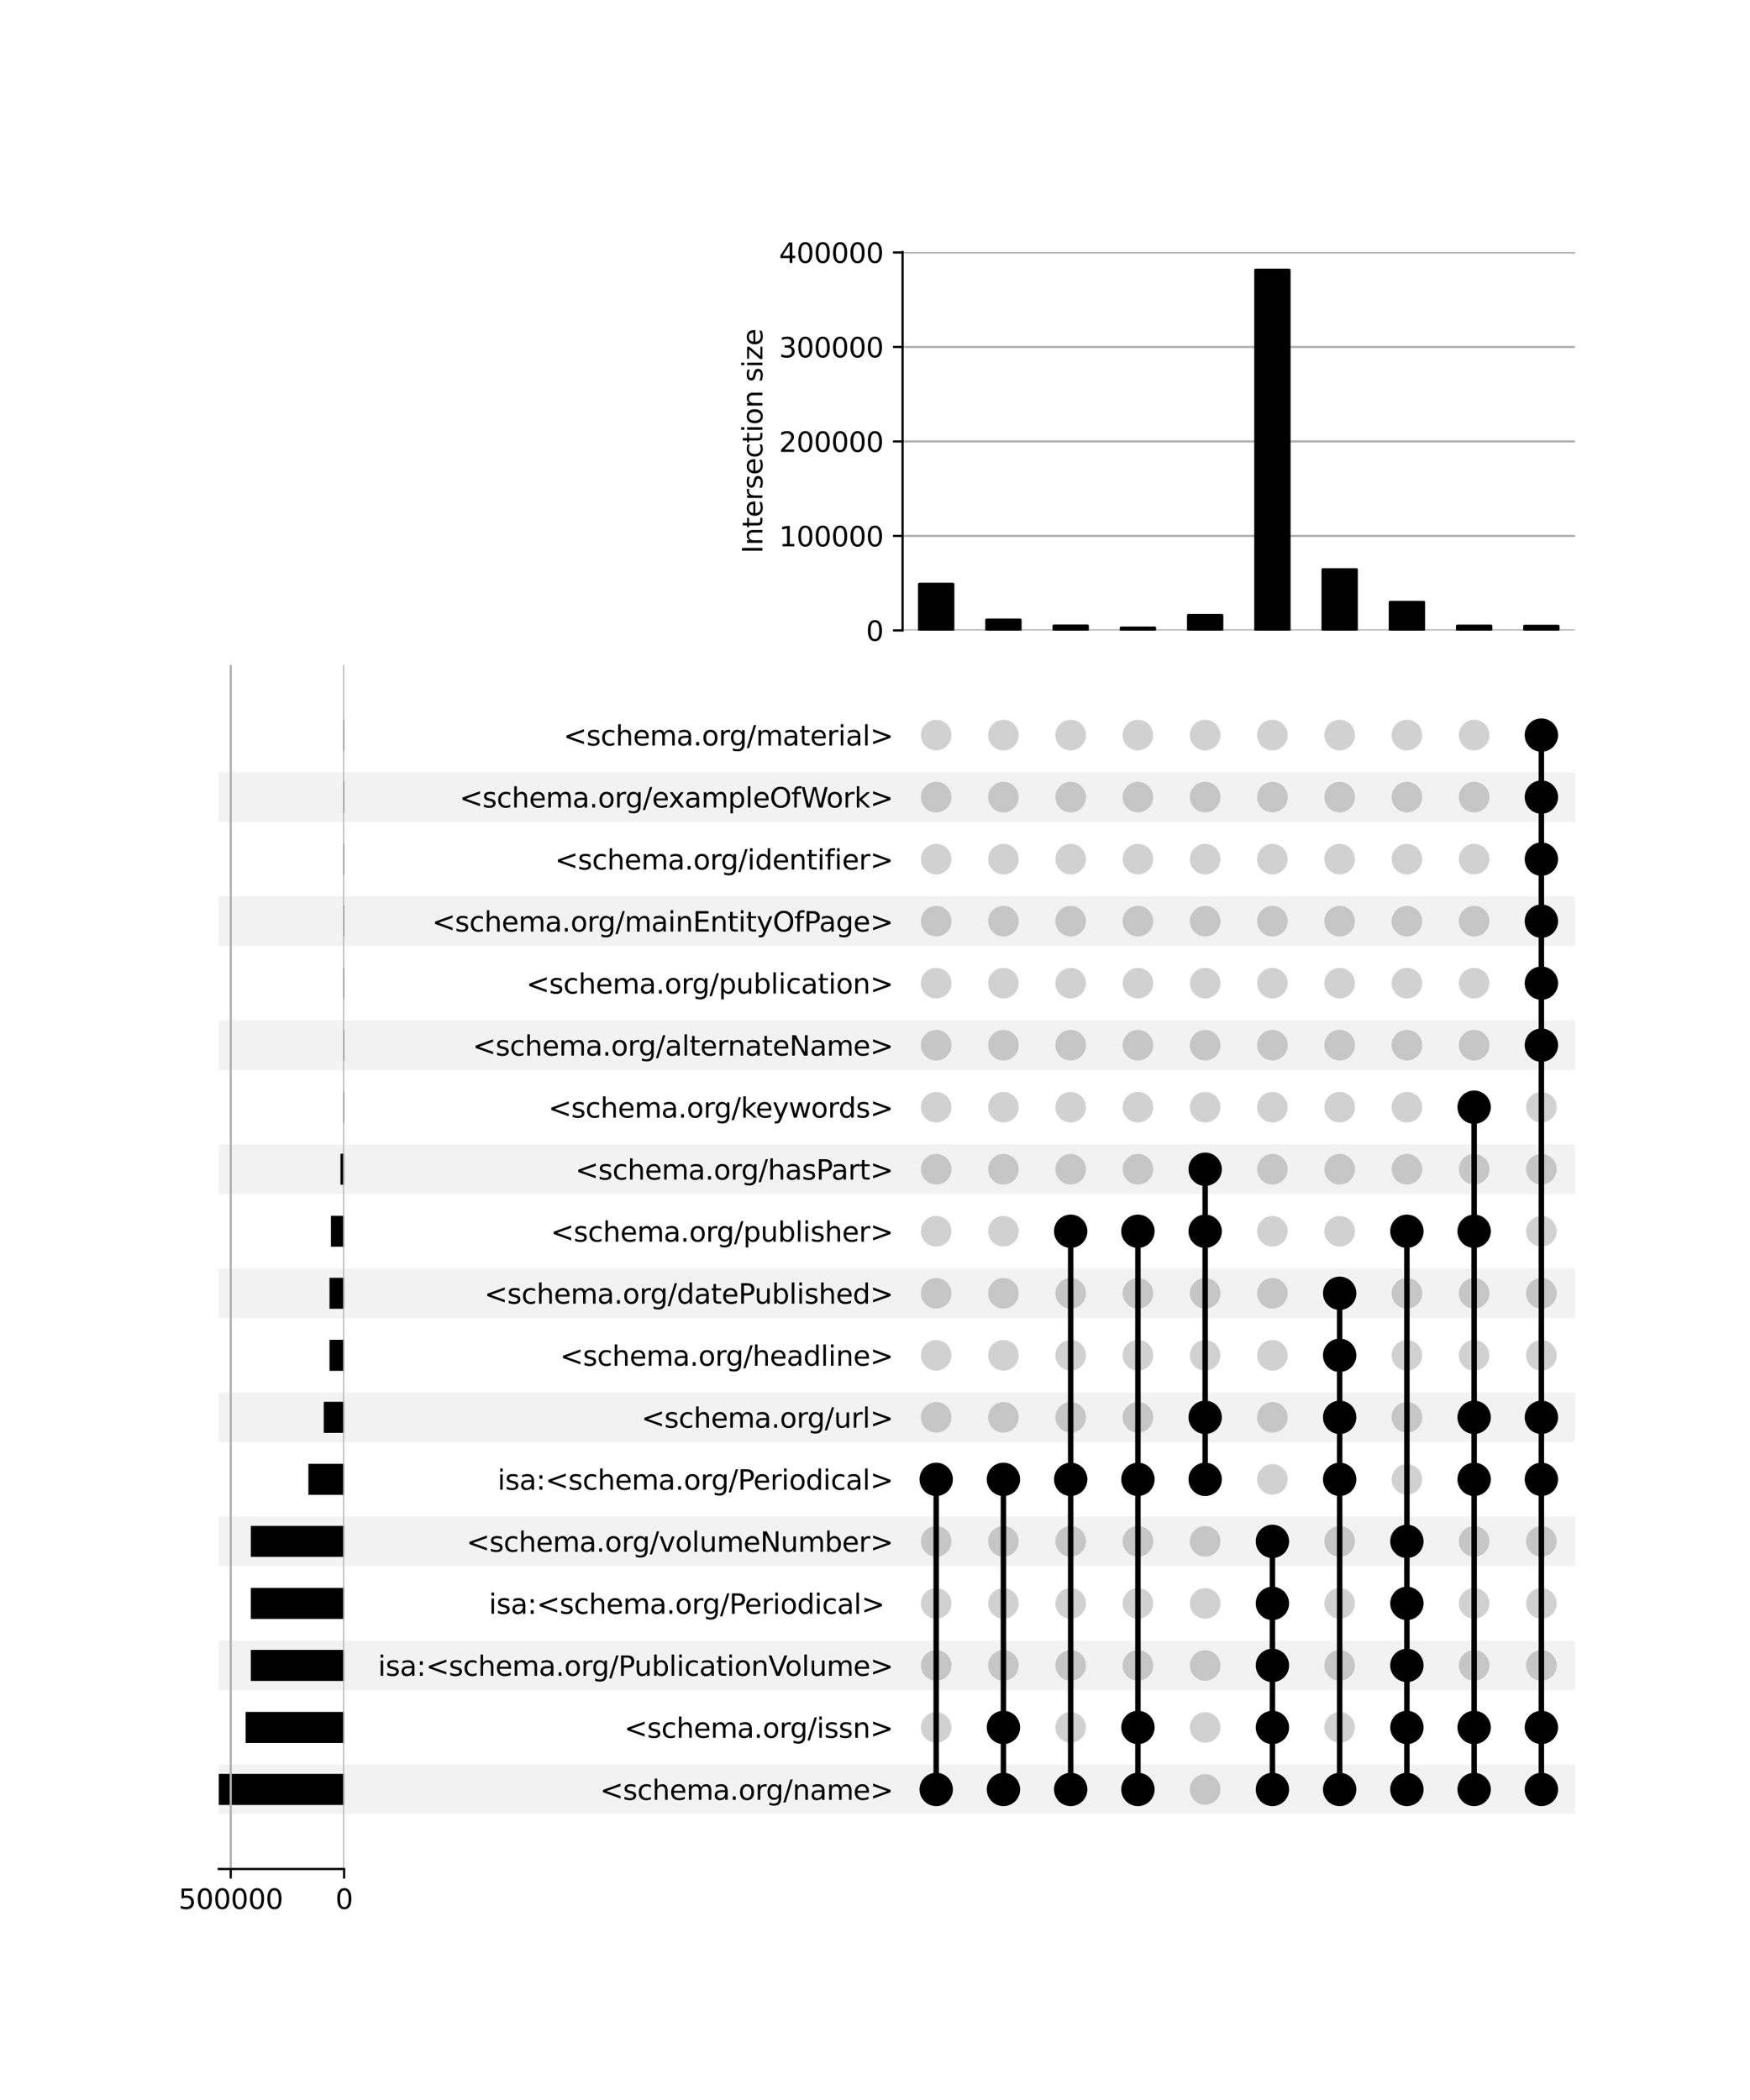 <?xml version="1.0" encoding="utf-8" standalone="no"?>
<!DOCTYPE svg PUBLIC "-//W3C//DTD SVG 1.1//EN"
  "http://www.w3.org/Graphics/SVG/1.1/DTD/svg11.dtd">
<svg xmlns:xlink="http://www.w3.org/1999/xlink" width="640pt" height="768pt" viewBox="0 0 640 768" xmlns="http://www.w3.org/2000/svg" version="1.1">
 <defs>
  <style type="text/css">*{stroke-linejoin: round; stroke-linecap: butt}</style>
 </defs>
 <g id="figure_1">
  <g id="patch_1">
   <path d="M 0 768 
L 640 768 
L 640 0 
L 0 0 
z
" style="fill: #ffffff"/>
  </g>
  <g id="axes_1">
   <g id="patch_2">
    <path d="M 80 663.503 
L 576 663.503 
L 576 645.357 
L 80 645.357 
z
" clip-path="url(#p9cfa8220da)" style="fill-opacity: 0.051"/>
   </g>
   <g id="patch_3">
    <path d="M 80 618.139 
L 576 618.139 
L 576 599.993 
L 80 599.993 
z
" clip-path="url(#p9cfa8220da)" style="fill-opacity: 0.051"/>
   </g>
   <g id="patch_4">
    <path d="M 80 572.774 
L 576 572.774 
L 576 554.629 
L 80 554.629 
z
" clip-path="url(#p9cfa8220da)" style="fill-opacity: 0.051"/>
   </g>
   <g id="patch_5">
    <path d="M 80 527.41 
L 576 527.41 
L 576 509.264 
L 80 509.264 
z
" clip-path="url(#p9cfa8220da)" style="fill-opacity: 0.051"/>
   </g>
   <g id="patch_6">
    <path d="M 80 482.046 
L 576 482.046 
L 576 463.9 
L 80 463.9 
z
" clip-path="url(#p9cfa8220da)" style="fill-opacity: 0.051"/>
   </g>
   <g id="patch_7">
    <path d="M 80 436.681 
L 576 436.681 
L 576 418.535 
L 80 418.535 
z
" clip-path="url(#p9cfa8220da)" style="fill-opacity: 0.051"/>
   </g>
   <g id="patch_8">
    <path d="M 80 391.317 
L 576 391.317 
L 576 373.171 
L 80 373.171 
z
" clip-path="url(#p9cfa8220da)" style="fill-opacity: 0.051"/>
   </g>
   <g id="patch_9">
    <path d="M 80 345.952 
L 576 345.952 
L 576 327.807 
L 80 327.807 
z
" clip-path="url(#p9cfa8220da)" style="fill-opacity: 0.051"/>
   </g>
   <g id="patch_10">
    <path d="M 80 300.588 
L 576 300.588 
L 576 282.442 
L 80 282.442 
z
" clip-path="url(#p9cfa8220da)" style="fill-opacity: 0.051"/>
   </g>
   <g id="matplotlib.axis_1"/>
   <g id="matplotlib.axis_2">
    <g id="ytick_1"/>
    <g id="ytick_2"/>
    <g id="ytick_3"/>
    <g id="ytick_4"/>
    <g id="ytick_5"/>
    <g id="ytick_6"/>
    <g id="ytick_7"/>
    <g id="ytick_8"/>
    <g id="ytick_9"/>
    <g id="ytick_10"/>
    <g id="ytick_11"/>
    <g id="ytick_12"/>
    <g id="ytick_13"/>
    <g id="ytick_14"/>
    <g id="ytick_15"/>
    <g id="ytick_16"/>
    <g id="ytick_17"/>
    <g id="ytick_18"/>
   </g>
  </g>
  <g id="axes_2">
   <g id="matplotlib.axis_3">
    <g id="ytick_19">
     <g id="line2d_1"/>
     <g id="text_1">
      <!-- &lt;schema.org/name&gt; -->
      <g transform="translate(219.448 658.229) scale(0.1 -0.1)">
       <defs>
        <path id="DejaVuSans-3c" d="M 4684 3150 
L 1459 2003 
L 4684 863 
L 4684 294 
L 678 1747 
L 678 2266 
L 4684 3719 
L 4684 3150 
z
" transform="scale(0.016)"/>
        <path id="DejaVuSans-73" d="M 2834 3397 
L 2834 2853 
Q 2591 2978 2328 3040 
Q 2066 3103 1784 3103 
Q 1356 3103 1142 2972 
Q 928 2841 928 2578 
Q 928 2378 1081 2264 
Q 1234 2150 1697 2047 
L 1894 2003 
Q 2506 1872 2764 1633 
Q 3022 1394 3022 966 
Q 3022 478 2636 193 
Q 2250 -91 1575 -91 
Q 1294 -91 989 -36 
Q 684 19 347 128 
L 347 722 
Q 666 556 975 473 
Q 1284 391 1588 391 
Q 1994 391 2212 530 
Q 2431 669 2431 922 
Q 2431 1156 2273 1281 
Q 2116 1406 1581 1522 
L 1381 1569 
Q 847 1681 609 1914 
Q 372 2147 372 2553 
Q 372 3047 722 3315 
Q 1072 3584 1716 3584 
Q 2034 3584 2315 3537 
Q 2597 3491 2834 3397 
z
" transform="scale(0.016)"/>
        <path id="DejaVuSans-63" d="M 3122 3366 
L 3122 2828 
Q 2878 2963 2633 3030 
Q 2388 3097 2138 3097 
Q 1578 3097 1268 2742 
Q 959 2388 959 1747 
Q 959 1106 1268 751 
Q 1578 397 2138 397 
Q 2388 397 2633 464 
Q 2878 531 3122 666 
L 3122 134 
Q 2881 22 2623 -34 
Q 2366 -91 2075 -91 
Q 1284 -91 818 406 
Q 353 903 353 1747 
Q 353 2603 823 3093 
Q 1294 3584 2113 3584 
Q 2378 3584 2631 3529 
Q 2884 3475 3122 3366 
z
" transform="scale(0.016)"/>
        <path id="DejaVuSans-68" d="M 3513 2113 
L 3513 0 
L 2938 0 
L 2938 2094 
Q 2938 2591 2744 2837 
Q 2550 3084 2163 3084 
Q 1697 3084 1428 2787 
Q 1159 2491 1159 1978 
L 1159 0 
L 581 0 
L 581 4863 
L 1159 4863 
L 1159 2956 
Q 1366 3272 1645 3428 
Q 1925 3584 2291 3584 
Q 2894 3584 3203 3211 
Q 3513 2838 3513 2113 
z
" transform="scale(0.016)"/>
        <path id="DejaVuSans-65" d="M 3597 1894 
L 3597 1613 
L 953 1613 
Q 991 1019 1311 708 
Q 1631 397 2203 397 
Q 2534 397 2845 478 
Q 3156 559 3463 722 
L 3463 178 
Q 3153 47 2828 -22 
Q 2503 -91 2169 -91 
Q 1331 -91 842 396 
Q 353 884 353 1716 
Q 353 2575 817 3079 
Q 1281 3584 2069 3584 
Q 2775 3584 3186 3129 
Q 3597 2675 3597 1894 
z
M 3022 2063 
Q 3016 2534 2758 2815 
Q 2500 3097 2075 3097 
Q 1594 3097 1305 2825 
Q 1016 2553 972 2059 
L 3022 2063 
z
" transform="scale(0.016)"/>
        <path id="DejaVuSans-6d" d="M 3328 2828 
Q 3544 3216 3844 3400 
Q 4144 3584 4550 3584 
Q 5097 3584 5394 3201 
Q 5691 2819 5691 2113 
L 5691 0 
L 5113 0 
L 5113 2094 
Q 5113 2597 4934 2840 
Q 4756 3084 4391 3084 
Q 3944 3084 3684 2787 
Q 3425 2491 3425 1978 
L 3425 0 
L 2847 0 
L 2847 2094 
Q 2847 2600 2669 2842 
Q 2491 3084 2119 3084 
Q 1678 3084 1418 2786 
Q 1159 2488 1159 1978 
L 1159 0 
L 581 0 
L 581 3500 
L 1159 3500 
L 1159 2956 
Q 1356 3278 1631 3431 
Q 1906 3584 2284 3584 
Q 2666 3584 2933 3390 
Q 3200 3197 3328 2828 
z
" transform="scale(0.016)"/>
        <path id="DejaVuSans-61" d="M 2194 1759 
Q 1497 1759 1228 1600 
Q 959 1441 959 1056 
Q 959 750 1161 570 
Q 1363 391 1709 391 
Q 2188 391 2477 730 
Q 2766 1069 2766 1631 
L 2766 1759 
L 2194 1759 
z
M 3341 1997 
L 3341 0 
L 2766 0 
L 2766 531 
Q 2569 213 2275 61 
Q 1981 -91 1556 -91 
Q 1019 -91 701 211 
Q 384 513 384 1019 
Q 384 1609 779 1909 
Q 1175 2209 1959 2209 
L 2766 2209 
L 2766 2266 
Q 2766 2663 2505 2880 
Q 2244 3097 1772 3097 
Q 1472 3097 1187 3025 
Q 903 2953 641 2809 
L 641 3341 
Q 956 3463 1253 3523 
Q 1550 3584 1831 3584 
Q 2591 3584 2966 3190 
Q 3341 2797 3341 1997 
z
" transform="scale(0.016)"/>
        <path id="DejaVuSans-2e" d="M 684 794 
L 1344 794 
L 1344 0 
L 684 0 
L 684 794 
z
" transform="scale(0.016)"/>
        <path id="DejaVuSans-6f" d="M 1959 3097 
Q 1497 3097 1228 2736 
Q 959 2375 959 1747 
Q 959 1119 1226 758 
Q 1494 397 1959 397 
Q 2419 397 2687 759 
Q 2956 1122 2956 1747 
Q 2956 2369 2687 2733 
Q 2419 3097 1959 3097 
z
M 1959 3584 
Q 2709 3584 3137 3096 
Q 3566 2609 3566 1747 
Q 3566 888 3137 398 
Q 2709 -91 1959 -91 
Q 1206 -91 779 398 
Q 353 888 353 1747 
Q 353 2609 779 3096 
Q 1206 3584 1959 3584 
z
" transform="scale(0.016)"/>
        <path id="DejaVuSans-72" d="M 2631 2963 
Q 2534 3019 2420 3045 
Q 2306 3072 2169 3072 
Q 1681 3072 1420 2755 
Q 1159 2438 1159 1844 
L 1159 0 
L 581 0 
L 581 3500 
L 1159 3500 
L 1159 2956 
Q 1341 3275 1631 3429 
Q 1922 3584 2338 3584 
Q 2397 3584 2469 3576 
Q 2541 3569 2628 3553 
L 2631 2963 
z
" transform="scale(0.016)"/>
        <path id="DejaVuSans-67" d="M 2906 1791 
Q 2906 2416 2648 2759 
Q 2391 3103 1925 3103 
Q 1463 3103 1205 2759 
Q 947 2416 947 1791 
Q 947 1169 1205 825 
Q 1463 481 1925 481 
Q 2391 481 2648 825 
Q 2906 1169 2906 1791 
z
M 3481 434 
Q 3481 -459 3084 -895 
Q 2688 -1331 1869 -1331 
Q 1566 -1331 1297 -1286 
Q 1028 -1241 775 -1147 
L 775 -588 
Q 1028 -725 1275 -790 
Q 1522 -856 1778 -856 
Q 2344 -856 2625 -561 
Q 2906 -266 2906 331 
L 2906 616 
Q 2728 306 2450 153 
Q 2172 0 1784 0 
Q 1141 0 747 490 
Q 353 981 353 1791 
Q 353 2603 747 3093 
Q 1141 3584 1784 3584 
Q 2172 3584 2450 3431 
Q 2728 3278 2906 2969 
L 2906 3500 
L 3481 3500 
L 3481 434 
z
" transform="scale(0.016)"/>
        <path id="DejaVuSans-2f" d="M 1625 4666 
L 2156 4666 
L 531 -594 
L 0 -594 
L 1625 4666 
z
" transform="scale(0.016)"/>
        <path id="DejaVuSans-6e" d="M 3513 2113 
L 3513 0 
L 2938 0 
L 2938 2094 
Q 2938 2591 2744 2837 
Q 2550 3084 2163 3084 
Q 1697 3084 1428 2787 
Q 1159 2491 1159 1978 
L 1159 0 
L 581 0 
L 581 3500 
L 1159 3500 
L 1159 2956 
Q 1366 3272 1645 3428 
Q 1925 3584 2291 3584 
Q 2894 3584 3203 3211 
Q 3513 2838 3513 2113 
z
" transform="scale(0.016)"/>
        <path id="DejaVuSans-3e" d="M 678 3150 
L 678 3719 
L 4684 2266 
L 4684 1747 
L 678 294 
L 678 863 
L 3897 2003 
L 678 3150 
z
" transform="scale(0.016)"/>
       </defs>
       <use xlink:href="#DejaVuSans-3c"/>
       <use xlink:href="#DejaVuSans-73" x="83.789"/>
       <use xlink:href="#DejaVuSans-63" x="135.889"/>
       <use xlink:href="#DejaVuSans-68" x="190.869"/>
       <use xlink:href="#DejaVuSans-65" x="254.248"/>
       <use xlink:href="#DejaVuSans-6d" x="315.771"/>
       <use xlink:href="#DejaVuSans-61" x="413.184"/>
       <use xlink:href="#DejaVuSans-2e" x="474.463"/>
       <use xlink:href="#DejaVuSans-6f" x="506.25"/>
       <use xlink:href="#DejaVuSans-72" x="567.432"/>
       <use xlink:href="#DejaVuSans-67" x="606.795"/>
       <use xlink:href="#DejaVuSans-2f" x="670.271"/>
       <use xlink:href="#DejaVuSans-6e" x="703.963"/>
       <use xlink:href="#DejaVuSans-61" x="767.342"/>
       <use xlink:href="#DejaVuSans-6d" x="828.621"/>
       <use xlink:href="#DejaVuSans-65" x="926.033"/>
       <use xlink:href="#DejaVuSans-3e" x="987.557"/>
      </g>
     </g>
    </g>
    <g id="ytick_20">
     <g id="line2d_2"/>
     <g id="text_2">
      <!-- &lt;schema.org/issn&gt; -->
      <g transform="translate(228.273 635.547) scale(0.1 -0.1)">
       <defs>
        <path id="DejaVuSans-69" d="M 603 3500 
L 1178 3500 
L 1178 0 
L 603 0 
L 603 3500 
z
M 603 4863 
L 1178 4863 
L 1178 4134 
L 603 4134 
L 603 4863 
z
" transform="scale(0.016)"/>
       </defs>
       <use xlink:href="#DejaVuSans-3c"/>
       <use xlink:href="#DejaVuSans-73" x="83.789"/>
       <use xlink:href="#DejaVuSans-63" x="135.889"/>
       <use xlink:href="#DejaVuSans-68" x="190.869"/>
       <use xlink:href="#DejaVuSans-65" x="254.248"/>
       <use xlink:href="#DejaVuSans-6d" x="315.771"/>
       <use xlink:href="#DejaVuSans-61" x="413.184"/>
       <use xlink:href="#DejaVuSans-2e" x="474.463"/>
       <use xlink:href="#DejaVuSans-6f" x="506.25"/>
       <use xlink:href="#DejaVuSans-72" x="567.432"/>
       <use xlink:href="#DejaVuSans-67" x="606.795"/>
       <use xlink:href="#DejaVuSans-2f" x="670.271"/>
       <use xlink:href="#DejaVuSans-69" x="703.963"/>
       <use xlink:href="#DejaVuSans-73" x="731.746"/>
       <use xlink:href="#DejaVuSans-73" x="783.846"/>
       <use xlink:href="#DejaVuSans-6e" x="835.945"/>
       <use xlink:href="#DejaVuSans-3e" x="899.324"/>
      </g>
     </g>
    </g>
    <g id="ytick_21">
     <g id="line2d_3"/>
     <g id="text_3">
      <!-- isa:&lt;schema.org/PublicationVolume&gt; -->
      <g transform="translate(138.251 612.865) scale(0.1 -0.1)">
       <defs>
        <path id="DejaVuSans-3a" d="M 750 794 
L 1409 794 
L 1409 0 
L 750 0 
L 750 794 
z
M 750 3309 
L 1409 3309 
L 1409 2516 
L 750 2516 
L 750 3309 
z
" transform="scale(0.016)"/>
        <path id="DejaVuSans-50" d="M 1259 4147 
L 1259 2394 
L 2053 2394 
Q 2494 2394 2734 2622 
Q 2975 2850 2975 3272 
Q 2975 3691 2734 3919 
Q 2494 4147 2053 4147 
L 1259 4147 
z
M 628 4666 
L 2053 4666 
Q 2838 4666 3239 4311 
Q 3641 3956 3641 3272 
Q 3641 2581 3239 2228 
Q 2838 1875 2053 1875 
L 1259 1875 
L 1259 0 
L 628 0 
L 628 4666 
z
" transform="scale(0.016)"/>
        <path id="DejaVuSans-75" d="M 544 1381 
L 544 3500 
L 1119 3500 
L 1119 1403 
Q 1119 906 1312 657 
Q 1506 409 1894 409 
Q 2359 409 2629 706 
Q 2900 1003 2900 1516 
L 2900 3500 
L 3475 3500 
L 3475 0 
L 2900 0 
L 2900 538 
Q 2691 219 2414 64 
Q 2138 -91 1772 -91 
Q 1169 -91 856 284 
Q 544 659 544 1381 
z
M 1991 3584 
L 1991 3584 
z
" transform="scale(0.016)"/>
        <path id="DejaVuSans-62" d="M 3116 1747 
Q 3116 2381 2855 2742 
Q 2594 3103 2138 3103 
Q 1681 3103 1420 2742 
Q 1159 2381 1159 1747 
Q 1159 1113 1420 752 
Q 1681 391 2138 391 
Q 2594 391 2855 752 
Q 3116 1113 3116 1747 
z
M 1159 2969 
Q 1341 3281 1617 3432 
Q 1894 3584 2278 3584 
Q 2916 3584 3314 3078 
Q 3713 2572 3713 1747 
Q 3713 922 3314 415 
Q 2916 -91 2278 -91 
Q 1894 -91 1617 61 
Q 1341 213 1159 525 
L 1159 0 
L 581 0 
L 581 4863 
L 1159 4863 
L 1159 2969 
z
" transform="scale(0.016)"/>
        <path id="DejaVuSans-6c" d="M 603 4863 
L 1178 4863 
L 1178 0 
L 603 0 
L 603 4863 
z
" transform="scale(0.016)"/>
        <path id="DejaVuSans-74" d="M 1172 4494 
L 1172 3500 
L 2356 3500 
L 2356 3053 
L 1172 3053 
L 1172 1153 
Q 1172 725 1289 603 
Q 1406 481 1766 481 
L 2356 481 
L 2356 0 
L 1766 0 
Q 1100 0 847 248 
Q 594 497 594 1153 
L 594 3053 
L 172 3053 
L 172 3500 
L 594 3500 
L 594 4494 
L 1172 4494 
z
" transform="scale(0.016)"/>
        <path id="DejaVuSans-56" d="M 1831 0 
L 50 4666 
L 709 4666 
L 2188 738 
L 3669 4666 
L 4325 4666 
L 2547 0 
L 1831 0 
z
" transform="scale(0.016)"/>
       </defs>
       <use xlink:href="#DejaVuSans-69"/>
       <use xlink:href="#DejaVuSans-73" x="27.783"/>
       <use xlink:href="#DejaVuSans-61" x="79.883"/>
       <use xlink:href="#DejaVuSans-3a" x="141.162"/>
       <use xlink:href="#DejaVuSans-3c" x="174.854"/>
       <use xlink:href="#DejaVuSans-73" x="258.643"/>
       <use xlink:href="#DejaVuSans-63" x="310.742"/>
       <use xlink:href="#DejaVuSans-68" x="365.723"/>
       <use xlink:href="#DejaVuSans-65" x="429.102"/>
       <use xlink:href="#DejaVuSans-6d" x="490.625"/>
       <use xlink:href="#DejaVuSans-61" x="588.037"/>
       <use xlink:href="#DejaVuSans-2e" x="649.316"/>
       <use xlink:href="#DejaVuSans-6f" x="681.104"/>
       <use xlink:href="#DejaVuSans-72" x="742.285"/>
       <use xlink:href="#DejaVuSans-67" x="781.648"/>
       <use xlink:href="#DejaVuSans-2f" x="845.125"/>
       <use xlink:href="#DejaVuSans-50" x="878.816"/>
       <use xlink:href="#DejaVuSans-75" x="937.369"/>
       <use xlink:href="#DejaVuSans-62" x="1000.748"/>
       <use xlink:href="#DejaVuSans-6c" x="1064.225"/>
       <use xlink:href="#DejaVuSans-69" x="1092.008"/>
       <use xlink:href="#DejaVuSans-63" x="1119.791"/>
       <use xlink:href="#DejaVuSans-61" x="1174.771"/>
       <use xlink:href="#DejaVuSans-74" x="1236.051"/>
       <use xlink:href="#DejaVuSans-69" x="1275.26"/>
       <use xlink:href="#DejaVuSans-6f" x="1303.043"/>
       <use xlink:href="#DejaVuSans-6e" x="1364.225"/>
       <use xlink:href="#DejaVuSans-56" x="1427.604"/>
       <use xlink:href="#DejaVuSans-6f" x="1488.262"/>
       <use xlink:href="#DejaVuSans-6c" x="1549.443"/>
       <use xlink:href="#DejaVuSans-75" x="1577.227"/>
       <use xlink:href="#DejaVuSans-6d" x="1640.605"/>
       <use xlink:href="#DejaVuSans-65" x="1738.018"/>
       <use xlink:href="#DejaVuSans-3e" x="1799.541"/>
      </g>
     </g>
    </g>
    <g id="ytick_22">
     <g id="line2d_4"/>
     <g id="text_4">
      <!-- isa:&lt;schema.org/Periodical&gt;  -->
      <g transform="translate(178.786 590.183) scale(0.1 -0.1)">
       <defs>
        <path id="DejaVuSans-64" d="M 2906 2969 
L 2906 4863 
L 3481 4863 
L 3481 0 
L 2906 0 
L 2906 525 
Q 2725 213 2448 61 
Q 2172 -91 1784 -91 
Q 1150 -91 751 415 
Q 353 922 353 1747 
Q 353 2572 751 3078 
Q 1150 3584 1784 3584 
Q 2172 3584 2448 3432 
Q 2725 3281 2906 2969 
z
M 947 1747 
Q 947 1113 1208 752 
Q 1469 391 1925 391 
Q 2381 391 2643 752 
Q 2906 1113 2906 1747 
Q 2906 2381 2643 2742 
Q 2381 3103 1925 3103 
Q 1469 3103 1208 2742 
Q 947 2381 947 1747 
z
" transform="scale(0.016)"/>
        <path id="DejaVuSans-20" transform="scale(0.016)"/>
       </defs>
       <use xlink:href="#DejaVuSans-69"/>
       <use xlink:href="#DejaVuSans-73" x="27.783"/>
       <use xlink:href="#DejaVuSans-61" x="79.883"/>
       <use xlink:href="#DejaVuSans-3a" x="141.162"/>
       <use xlink:href="#DejaVuSans-3c" x="174.854"/>
       <use xlink:href="#DejaVuSans-73" x="258.643"/>
       <use xlink:href="#DejaVuSans-63" x="310.742"/>
       <use xlink:href="#DejaVuSans-68" x="365.723"/>
       <use xlink:href="#DejaVuSans-65" x="429.102"/>
       <use xlink:href="#DejaVuSans-6d" x="490.625"/>
       <use xlink:href="#DejaVuSans-61" x="588.037"/>
       <use xlink:href="#DejaVuSans-2e" x="649.316"/>
       <use xlink:href="#DejaVuSans-6f" x="681.104"/>
       <use xlink:href="#DejaVuSans-72" x="742.285"/>
       <use xlink:href="#DejaVuSans-67" x="781.648"/>
       <use xlink:href="#DejaVuSans-2f" x="845.125"/>
       <use xlink:href="#DejaVuSans-50" x="878.816"/>
       <use xlink:href="#DejaVuSans-65" x="935.494"/>
       <use xlink:href="#DejaVuSans-72" x="997.018"/>
       <use xlink:href="#DejaVuSans-69" x="1038.131"/>
       <use xlink:href="#DejaVuSans-6f" x="1065.914"/>
       <use xlink:href="#DejaVuSans-64" x="1127.096"/>
       <use xlink:href="#DejaVuSans-69" x="1190.572"/>
       <use xlink:href="#DejaVuSans-63" x="1218.355"/>
       <use xlink:href="#DejaVuSans-61" x="1273.336"/>
       <use xlink:href="#DejaVuSans-6c" x="1334.615"/>
       <use xlink:href="#DejaVuSans-3e" x="1362.398"/>
       <use xlink:href="#DejaVuSans-20" x="1446.188"/>
      </g>
     </g>
    </g>
    <g id="ytick_23">
     <g id="line2d_5"/>
     <g id="text_5">
      <!-- &lt;schema.org/volumeNumber&gt; -->
      <g transform="translate(170.589 567.501) scale(0.1 -0.1)">
       <defs>
        <path id="DejaVuSans-76" d="M 191 3500 
L 800 3500 
L 1894 563 
L 2988 3500 
L 3597 3500 
L 2284 0 
L 1503 0 
L 191 3500 
z
" transform="scale(0.016)"/>
        <path id="DejaVuSans-4e" d="M 628 4666 
L 1478 4666 
L 3547 763 
L 3547 4666 
L 4159 4666 
L 4159 0 
L 3309 0 
L 1241 3903 
L 1241 0 
L 628 0 
L 628 4666 
z
" transform="scale(0.016)"/>
       </defs>
       <use xlink:href="#DejaVuSans-3c"/>
       <use xlink:href="#DejaVuSans-73" x="83.789"/>
       <use xlink:href="#DejaVuSans-63" x="135.889"/>
       <use xlink:href="#DejaVuSans-68" x="190.869"/>
       <use xlink:href="#DejaVuSans-65" x="254.248"/>
       <use xlink:href="#DejaVuSans-6d" x="315.771"/>
       <use xlink:href="#DejaVuSans-61" x="413.184"/>
       <use xlink:href="#DejaVuSans-2e" x="474.463"/>
       <use xlink:href="#DejaVuSans-6f" x="506.25"/>
       <use xlink:href="#DejaVuSans-72" x="567.432"/>
       <use xlink:href="#DejaVuSans-67" x="606.795"/>
       <use xlink:href="#DejaVuSans-2f" x="670.271"/>
       <use xlink:href="#DejaVuSans-76" x="703.963"/>
       <use xlink:href="#DejaVuSans-6f" x="763.143"/>
       <use xlink:href="#DejaVuSans-6c" x="824.324"/>
       <use xlink:href="#DejaVuSans-75" x="852.107"/>
       <use xlink:href="#DejaVuSans-6d" x="915.486"/>
       <use xlink:href="#DejaVuSans-65" x="1012.898"/>
       <use xlink:href="#DejaVuSans-4e" x="1074.422"/>
       <use xlink:href="#DejaVuSans-75" x="1149.227"/>
       <use xlink:href="#DejaVuSans-6d" x="1212.605"/>
       <use xlink:href="#DejaVuSans-62" x="1310.018"/>
       <use xlink:href="#DejaVuSans-65" x="1373.494"/>
       <use xlink:href="#DejaVuSans-72" x="1435.018"/>
       <use xlink:href="#DejaVuSans-3e" x="1476.131"/>
      </g>
     </g>
    </g>
    <g id="ytick_24">
     <g id="line2d_6"/>
     <g id="text_6">
      <!-- isa:&lt;schema.org/Periodical&gt; -->
      <g transform="translate(181.964 544.818) scale(0.1 -0.1)">
       <use xlink:href="#DejaVuSans-69"/>
       <use xlink:href="#DejaVuSans-73" x="27.783"/>
       <use xlink:href="#DejaVuSans-61" x="79.883"/>
       <use xlink:href="#DejaVuSans-3a" x="141.162"/>
       <use xlink:href="#DejaVuSans-3c" x="174.854"/>
       <use xlink:href="#DejaVuSans-73" x="258.643"/>
       <use xlink:href="#DejaVuSans-63" x="310.742"/>
       <use xlink:href="#DejaVuSans-68" x="365.723"/>
       <use xlink:href="#DejaVuSans-65" x="429.102"/>
       <use xlink:href="#DejaVuSans-6d" x="490.625"/>
       <use xlink:href="#DejaVuSans-61" x="588.037"/>
       <use xlink:href="#DejaVuSans-2e" x="649.316"/>
       <use xlink:href="#DejaVuSans-6f" x="681.104"/>
       <use xlink:href="#DejaVuSans-72" x="742.285"/>
       <use xlink:href="#DejaVuSans-67" x="781.648"/>
       <use xlink:href="#DejaVuSans-2f" x="845.125"/>
       <use xlink:href="#DejaVuSans-50" x="878.816"/>
       <use xlink:href="#DejaVuSans-65" x="935.494"/>
       <use xlink:href="#DejaVuSans-72" x="997.018"/>
       <use xlink:href="#DejaVuSans-69" x="1038.131"/>
       <use xlink:href="#DejaVuSans-6f" x="1065.914"/>
       <use xlink:href="#DejaVuSans-64" x="1127.096"/>
       <use xlink:href="#DejaVuSans-69" x="1190.572"/>
       <use xlink:href="#DejaVuSans-63" x="1218.355"/>
       <use xlink:href="#DejaVuSans-61" x="1273.336"/>
       <use xlink:href="#DejaVuSans-6c" x="1334.615"/>
       <use xlink:href="#DejaVuSans-3e" x="1362.398"/>
      </g>
     </g>
    </g>
    <g id="ytick_25">
     <g id="line2d_7"/>
     <g id="text_7">
      <!-- &lt;schema.org/url&gt; -->
      <g transform="translate(234.581 522.136) scale(0.1 -0.1)">
       <use xlink:href="#DejaVuSans-3c"/>
       <use xlink:href="#DejaVuSans-73" x="83.789"/>
       <use xlink:href="#DejaVuSans-63" x="135.889"/>
       <use xlink:href="#DejaVuSans-68" x="190.869"/>
       <use xlink:href="#DejaVuSans-65" x="254.248"/>
       <use xlink:href="#DejaVuSans-6d" x="315.771"/>
       <use xlink:href="#DejaVuSans-61" x="413.184"/>
       <use xlink:href="#DejaVuSans-2e" x="474.463"/>
       <use xlink:href="#DejaVuSans-6f" x="506.25"/>
       <use xlink:href="#DejaVuSans-72" x="567.432"/>
       <use xlink:href="#DejaVuSans-67" x="606.795"/>
       <use xlink:href="#DejaVuSans-2f" x="670.271"/>
       <use xlink:href="#DejaVuSans-75" x="703.963"/>
       <use xlink:href="#DejaVuSans-72" x="767.342"/>
       <use xlink:href="#DejaVuSans-6c" x="808.455"/>
       <use xlink:href="#DejaVuSans-3e" x="836.238"/>
      </g>
     </g>
    </g>
    <g id="ytick_26">
     <g id="line2d_8"/>
     <g id="text_8">
      <!-- &lt;schema.org/headline&gt; -->
      <g transform="translate(204.793 499.454) scale(0.1 -0.1)">
       <use xlink:href="#DejaVuSans-3c"/>
       <use xlink:href="#DejaVuSans-73" x="83.789"/>
       <use xlink:href="#DejaVuSans-63" x="135.889"/>
       <use xlink:href="#DejaVuSans-68" x="190.869"/>
       <use xlink:href="#DejaVuSans-65" x="254.248"/>
       <use xlink:href="#DejaVuSans-6d" x="315.771"/>
       <use xlink:href="#DejaVuSans-61" x="413.184"/>
       <use xlink:href="#DejaVuSans-2e" x="474.463"/>
       <use xlink:href="#DejaVuSans-6f" x="506.25"/>
       <use xlink:href="#DejaVuSans-72" x="567.432"/>
       <use xlink:href="#DejaVuSans-67" x="606.795"/>
       <use xlink:href="#DejaVuSans-2f" x="670.271"/>
       <use xlink:href="#DejaVuSans-68" x="703.963"/>
       <use xlink:href="#DejaVuSans-65" x="767.342"/>
       <use xlink:href="#DejaVuSans-61" x="828.865"/>
       <use xlink:href="#DejaVuSans-64" x="890.145"/>
       <use xlink:href="#DejaVuSans-6c" x="953.621"/>
       <use xlink:href="#DejaVuSans-69" x="981.404"/>
       <use xlink:href="#DejaVuSans-6e" x="1009.188"/>
       <use xlink:href="#DejaVuSans-65" x="1072.566"/>
       <use xlink:href="#DejaVuSans-3e" x="1134.09"/>
      </g>
     </g>
    </g>
    <g id="ytick_27">
     <g id="line2d_9"/>
     <g id="text_9">
      <!-- &lt;schema.org/datePublished&gt; -->
      <g transform="translate(177.112 476.772) scale(0.1 -0.1)">
       <use xlink:href="#DejaVuSans-3c"/>
       <use xlink:href="#DejaVuSans-73" x="83.789"/>
       <use xlink:href="#DejaVuSans-63" x="135.889"/>
       <use xlink:href="#DejaVuSans-68" x="190.869"/>
       <use xlink:href="#DejaVuSans-65" x="254.248"/>
       <use xlink:href="#DejaVuSans-6d" x="315.771"/>
       <use xlink:href="#DejaVuSans-61" x="413.184"/>
       <use xlink:href="#DejaVuSans-2e" x="474.463"/>
       <use xlink:href="#DejaVuSans-6f" x="506.25"/>
       <use xlink:href="#DejaVuSans-72" x="567.432"/>
       <use xlink:href="#DejaVuSans-67" x="606.795"/>
       <use xlink:href="#DejaVuSans-2f" x="670.271"/>
       <use xlink:href="#DejaVuSans-64" x="703.963"/>
       <use xlink:href="#DejaVuSans-61" x="767.439"/>
       <use xlink:href="#DejaVuSans-74" x="828.719"/>
       <use xlink:href="#DejaVuSans-65" x="867.928"/>
       <use xlink:href="#DejaVuSans-50" x="929.451"/>
       <use xlink:href="#DejaVuSans-75" x="988.004"/>
       <use xlink:href="#DejaVuSans-62" x="1051.383"/>
       <use xlink:href="#DejaVuSans-6c" x="1114.859"/>
       <use xlink:href="#DejaVuSans-69" x="1142.643"/>
       <use xlink:href="#DejaVuSans-73" x="1170.426"/>
       <use xlink:href="#DejaVuSans-68" x="1222.525"/>
       <use xlink:href="#DejaVuSans-65" x="1285.904"/>
       <use xlink:href="#DejaVuSans-64" x="1347.428"/>
       <use xlink:href="#DejaVuSans-3e" x="1410.904"/>
      </g>
     </g>
    </g>
    <g id="ytick_28">
     <g id="line2d_10"/>
     <g id="text_10">
      <!-- &lt;schema.org/publisher&gt; -->
      <g transform="translate(201.406 454.09) scale(0.1 -0.1)">
       <defs>
        <path id="DejaVuSans-70" d="M 1159 525 
L 1159 -1331 
L 581 -1331 
L 581 3500 
L 1159 3500 
L 1159 2969 
Q 1341 3281 1617 3432 
Q 1894 3584 2278 3584 
Q 2916 3584 3314 3078 
Q 3713 2572 3713 1747 
Q 3713 922 3314 415 
Q 2916 -91 2278 -91 
Q 1894 -91 1617 61 
Q 1341 213 1159 525 
z
M 3116 1747 
Q 3116 2381 2855 2742 
Q 2594 3103 2138 3103 
Q 1681 3103 1420 2742 
Q 1159 2381 1159 1747 
Q 1159 1113 1420 752 
Q 1681 391 2138 391 
Q 2594 391 2855 752 
Q 3116 1113 3116 1747 
z
" transform="scale(0.016)"/>
       </defs>
       <use xlink:href="#DejaVuSans-3c"/>
       <use xlink:href="#DejaVuSans-73" x="83.789"/>
       <use xlink:href="#DejaVuSans-63" x="135.889"/>
       <use xlink:href="#DejaVuSans-68" x="190.869"/>
       <use xlink:href="#DejaVuSans-65" x="254.248"/>
       <use xlink:href="#DejaVuSans-6d" x="315.771"/>
       <use xlink:href="#DejaVuSans-61" x="413.184"/>
       <use xlink:href="#DejaVuSans-2e" x="474.463"/>
       <use xlink:href="#DejaVuSans-6f" x="506.25"/>
       <use xlink:href="#DejaVuSans-72" x="567.432"/>
       <use xlink:href="#DejaVuSans-67" x="606.795"/>
       <use xlink:href="#DejaVuSans-2f" x="670.271"/>
       <use xlink:href="#DejaVuSans-70" x="703.963"/>
       <use xlink:href="#DejaVuSans-75" x="767.439"/>
       <use xlink:href="#DejaVuSans-62" x="830.818"/>
       <use xlink:href="#DejaVuSans-6c" x="894.295"/>
       <use xlink:href="#DejaVuSans-69" x="922.078"/>
       <use xlink:href="#DejaVuSans-73" x="949.861"/>
       <use xlink:href="#DejaVuSans-68" x="1001.961"/>
       <use xlink:href="#DejaVuSans-65" x="1065.34"/>
       <use xlink:href="#DejaVuSans-72" x="1126.863"/>
       <use xlink:href="#DejaVuSans-3e" x="1167.977"/>
      </g>
     </g>
    </g>
    <g id="ytick_29">
     <g id="line2d_11"/>
     <g id="text_11">
      <!-- &lt;schema.org/hasPart&gt; -->
      <g transform="translate(210.393 431.408) scale(0.1 -0.1)">
       <use xlink:href="#DejaVuSans-3c"/>
       <use xlink:href="#DejaVuSans-73" x="83.789"/>
       <use xlink:href="#DejaVuSans-63" x="135.889"/>
       <use xlink:href="#DejaVuSans-68" x="190.869"/>
       <use xlink:href="#DejaVuSans-65" x="254.248"/>
       <use xlink:href="#DejaVuSans-6d" x="315.771"/>
       <use xlink:href="#DejaVuSans-61" x="413.184"/>
       <use xlink:href="#DejaVuSans-2e" x="474.463"/>
       <use xlink:href="#DejaVuSans-6f" x="506.25"/>
       <use xlink:href="#DejaVuSans-72" x="567.432"/>
       <use xlink:href="#DejaVuSans-67" x="606.795"/>
       <use xlink:href="#DejaVuSans-2f" x="670.271"/>
       <use xlink:href="#DejaVuSans-68" x="703.963"/>
       <use xlink:href="#DejaVuSans-61" x="767.342"/>
       <use xlink:href="#DejaVuSans-73" x="828.621"/>
       <use xlink:href="#DejaVuSans-50" x="880.721"/>
       <use xlink:href="#DejaVuSans-61" x="936.523"/>
       <use xlink:href="#DejaVuSans-72" x="997.803"/>
       <use xlink:href="#DejaVuSans-74" x="1038.916"/>
       <use xlink:href="#DejaVuSans-3e" x="1078.125"/>
      </g>
     </g>
    </g>
    <g id="ytick_30">
     <g id="line2d_12"/>
     <g id="text_12">
      <!-- &lt;schema.org/keywords&gt; -->
      <g transform="translate(200.517 408.725) scale(0.1 -0.1)">
       <defs>
        <path id="DejaVuSans-6b" d="M 581 4863 
L 1159 4863 
L 1159 1991 
L 2875 3500 
L 3609 3500 
L 1753 1863 
L 3688 0 
L 2938 0 
L 1159 1709 
L 1159 0 
L 581 0 
L 581 4863 
z
" transform="scale(0.016)"/>
        <path id="DejaVuSans-79" d="M 2059 -325 
Q 1816 -950 1584 -1140 
Q 1353 -1331 966 -1331 
L 506 -1331 
L 506 -850 
L 844 -850 
Q 1081 -850 1212 -737 
Q 1344 -625 1503 -206 
L 1606 56 
L 191 3500 
L 800 3500 
L 1894 763 
L 2988 3500 
L 3597 3500 
L 2059 -325 
z
" transform="scale(0.016)"/>
        <path id="DejaVuSans-77" d="M 269 3500 
L 844 3500 
L 1563 769 
L 2278 3500 
L 2956 3500 
L 3675 769 
L 4391 3500 
L 4966 3500 
L 4050 0 
L 3372 0 
L 2619 2869 
L 1863 0 
L 1184 0 
L 269 3500 
z
" transform="scale(0.016)"/>
       </defs>
       <use xlink:href="#DejaVuSans-3c"/>
       <use xlink:href="#DejaVuSans-73" x="83.789"/>
       <use xlink:href="#DejaVuSans-63" x="135.889"/>
       <use xlink:href="#DejaVuSans-68" x="190.869"/>
       <use xlink:href="#DejaVuSans-65" x="254.248"/>
       <use xlink:href="#DejaVuSans-6d" x="315.771"/>
       <use xlink:href="#DejaVuSans-61" x="413.184"/>
       <use xlink:href="#DejaVuSans-2e" x="474.463"/>
       <use xlink:href="#DejaVuSans-6f" x="506.25"/>
       <use xlink:href="#DejaVuSans-72" x="567.432"/>
       <use xlink:href="#DejaVuSans-67" x="606.795"/>
       <use xlink:href="#DejaVuSans-2f" x="670.271"/>
       <use xlink:href="#DejaVuSans-6b" x="703.963"/>
       <use xlink:href="#DejaVuSans-65" x="758.248"/>
       <use xlink:href="#DejaVuSans-79" x="819.771"/>
       <use xlink:href="#DejaVuSans-77" x="878.951"/>
       <use xlink:href="#DejaVuSans-6f" x="960.738"/>
       <use xlink:href="#DejaVuSans-72" x="1021.92"/>
       <use xlink:href="#DejaVuSans-64" x="1061.283"/>
       <use xlink:href="#DejaVuSans-73" x="1124.76"/>
       <use xlink:href="#DejaVuSans-3e" x="1176.859"/>
      </g>
     </g>
    </g>
    <g id="ytick_31">
     <g id="line2d_13"/>
     <g id="text_13">
      <!-- &lt;schema.org/alternateName&gt; -->
      <g transform="translate(172.85 386.043) scale(0.1 -0.1)">
       <use xlink:href="#DejaVuSans-3c"/>
       <use xlink:href="#DejaVuSans-73" x="83.789"/>
       <use xlink:href="#DejaVuSans-63" x="135.889"/>
       <use xlink:href="#DejaVuSans-68" x="190.869"/>
       <use xlink:href="#DejaVuSans-65" x="254.248"/>
       <use xlink:href="#DejaVuSans-6d" x="315.771"/>
       <use xlink:href="#DejaVuSans-61" x="413.184"/>
       <use xlink:href="#DejaVuSans-2e" x="474.463"/>
       <use xlink:href="#DejaVuSans-6f" x="506.25"/>
       <use xlink:href="#DejaVuSans-72" x="567.432"/>
       <use xlink:href="#DejaVuSans-67" x="606.795"/>
       <use xlink:href="#DejaVuSans-2f" x="670.271"/>
       <use xlink:href="#DejaVuSans-61" x="703.963"/>
       <use xlink:href="#DejaVuSans-6c" x="765.242"/>
       <use xlink:href="#DejaVuSans-74" x="793.025"/>
       <use xlink:href="#DejaVuSans-65" x="832.234"/>
       <use xlink:href="#DejaVuSans-72" x="893.758"/>
       <use xlink:href="#DejaVuSans-6e" x="933.121"/>
       <use xlink:href="#DejaVuSans-61" x="996.5"/>
       <use xlink:href="#DejaVuSans-74" x="1057.779"/>
       <use xlink:href="#DejaVuSans-65" x="1096.988"/>
       <use xlink:href="#DejaVuSans-4e" x="1158.512"/>
       <use xlink:href="#DejaVuSans-61" x="1233.316"/>
       <use xlink:href="#DejaVuSans-6d" x="1294.596"/>
       <use xlink:href="#DejaVuSans-65" x="1392.008"/>
       <use xlink:href="#DejaVuSans-3e" x="1453.531"/>
      </g>
     </g>
    </g>
    <g id="ytick_32">
     <g id="line2d_14"/>
     <g id="text_14">
      <!-- &lt;schema.org/publication&gt; -->
      <g transform="translate(192.436 363.361) scale(0.1 -0.1)">
       <use xlink:href="#DejaVuSans-3c"/>
       <use xlink:href="#DejaVuSans-73" x="83.789"/>
       <use xlink:href="#DejaVuSans-63" x="135.889"/>
       <use xlink:href="#DejaVuSans-68" x="190.869"/>
       <use xlink:href="#DejaVuSans-65" x="254.248"/>
       <use xlink:href="#DejaVuSans-6d" x="315.771"/>
       <use xlink:href="#DejaVuSans-61" x="413.184"/>
       <use xlink:href="#DejaVuSans-2e" x="474.463"/>
       <use xlink:href="#DejaVuSans-6f" x="506.25"/>
       <use xlink:href="#DejaVuSans-72" x="567.432"/>
       <use xlink:href="#DejaVuSans-67" x="606.795"/>
       <use xlink:href="#DejaVuSans-2f" x="670.271"/>
       <use xlink:href="#DejaVuSans-70" x="703.963"/>
       <use xlink:href="#DejaVuSans-75" x="767.439"/>
       <use xlink:href="#DejaVuSans-62" x="830.818"/>
       <use xlink:href="#DejaVuSans-6c" x="894.295"/>
       <use xlink:href="#DejaVuSans-69" x="922.078"/>
       <use xlink:href="#DejaVuSans-63" x="949.861"/>
       <use xlink:href="#DejaVuSans-61" x="1004.842"/>
       <use xlink:href="#DejaVuSans-74" x="1066.121"/>
       <use xlink:href="#DejaVuSans-69" x="1105.33"/>
       <use xlink:href="#DejaVuSans-6f" x="1133.113"/>
       <use xlink:href="#DejaVuSans-6e" x="1194.295"/>
       <use xlink:href="#DejaVuSans-3e" x="1257.674"/>
      </g>
     </g>
    </g>
    <g id="ytick_33">
     <g id="line2d_15"/>
     <g id="text_15">
      <!-- &lt;schema.org/mainEntityOfPage&gt; -->
      <g transform="translate(158.028 340.679) scale(0.1 -0.1)">
       <defs>
        <path id="DejaVuSans-45" d="M 628 4666 
L 3578 4666 
L 3578 4134 
L 1259 4134 
L 1259 2753 
L 3481 2753 
L 3481 2222 
L 1259 2222 
L 1259 531 
L 3634 531 
L 3634 0 
L 628 0 
L 628 4666 
z
" transform="scale(0.016)"/>
        <path id="DejaVuSans-4f" d="M 2522 4238 
Q 1834 4238 1429 3725 
Q 1025 3213 1025 2328 
Q 1025 1447 1429 934 
Q 1834 422 2522 422 
Q 3209 422 3611 934 
Q 4013 1447 4013 2328 
Q 4013 3213 3611 3725 
Q 3209 4238 2522 4238 
z
M 2522 4750 
Q 3503 4750 4090 4092 
Q 4678 3434 4678 2328 
Q 4678 1225 4090 567 
Q 3503 -91 2522 -91 
Q 1538 -91 948 565 
Q 359 1222 359 2328 
Q 359 3434 948 4092 
Q 1538 4750 2522 4750 
z
" transform="scale(0.016)"/>
        <path id="DejaVuSans-66" d="M 2375 4863 
L 2375 4384 
L 1825 4384 
Q 1516 4384 1395 4259 
Q 1275 4134 1275 3809 
L 1275 3500 
L 2222 3500 
L 2222 3053 
L 1275 3053 
L 1275 0 
L 697 0 
L 697 3053 
L 147 3053 
L 147 3500 
L 697 3500 
L 697 3744 
Q 697 4328 969 4595 
Q 1241 4863 1831 4863 
L 2375 4863 
z
" transform="scale(0.016)"/>
       </defs>
       <use xlink:href="#DejaVuSans-3c"/>
       <use xlink:href="#DejaVuSans-73" x="83.789"/>
       <use xlink:href="#DejaVuSans-63" x="135.889"/>
       <use xlink:href="#DejaVuSans-68" x="190.869"/>
       <use xlink:href="#DejaVuSans-65" x="254.248"/>
       <use xlink:href="#DejaVuSans-6d" x="315.771"/>
       <use xlink:href="#DejaVuSans-61" x="413.184"/>
       <use xlink:href="#DejaVuSans-2e" x="474.463"/>
       <use xlink:href="#DejaVuSans-6f" x="506.25"/>
       <use xlink:href="#DejaVuSans-72" x="567.432"/>
       <use xlink:href="#DejaVuSans-67" x="606.795"/>
       <use xlink:href="#DejaVuSans-2f" x="670.271"/>
       <use xlink:href="#DejaVuSans-6d" x="703.963"/>
       <use xlink:href="#DejaVuSans-61" x="801.375"/>
       <use xlink:href="#DejaVuSans-69" x="862.654"/>
       <use xlink:href="#DejaVuSans-6e" x="890.438"/>
       <use xlink:href="#DejaVuSans-45" x="953.816"/>
       <use xlink:href="#DejaVuSans-6e" x="1017"/>
       <use xlink:href="#DejaVuSans-74" x="1080.379"/>
       <use xlink:href="#DejaVuSans-69" x="1119.588"/>
       <use xlink:href="#DejaVuSans-74" x="1147.371"/>
       <use xlink:href="#DejaVuSans-79" x="1186.58"/>
       <use xlink:href="#DejaVuSans-4f" x="1245.76"/>
       <use xlink:href="#DejaVuSans-66" x="1324.471"/>
       <use xlink:href="#DejaVuSans-50" x="1359.676"/>
       <use xlink:href="#DejaVuSans-61" x="1415.479"/>
       <use xlink:href="#DejaVuSans-67" x="1476.758"/>
       <use xlink:href="#DejaVuSans-65" x="1540.234"/>
       <use xlink:href="#DejaVuSans-3e" x="1601.758"/>
      </g>
     </g>
    </g>
    <g id="ytick_34">
     <g id="line2d_16"/>
     <g id="text_16">
      <!-- &lt;schema.org/identifier&gt; -->
      <g transform="translate(202.929 317.997) scale(0.1 -0.1)">
       <use xlink:href="#DejaVuSans-3c"/>
       <use xlink:href="#DejaVuSans-73" x="83.789"/>
       <use xlink:href="#DejaVuSans-63" x="135.889"/>
       <use xlink:href="#DejaVuSans-68" x="190.869"/>
       <use xlink:href="#DejaVuSans-65" x="254.248"/>
       <use xlink:href="#DejaVuSans-6d" x="315.771"/>
       <use xlink:href="#DejaVuSans-61" x="413.184"/>
       <use xlink:href="#DejaVuSans-2e" x="474.463"/>
       <use xlink:href="#DejaVuSans-6f" x="506.25"/>
       <use xlink:href="#DejaVuSans-72" x="567.432"/>
       <use xlink:href="#DejaVuSans-67" x="606.795"/>
       <use xlink:href="#DejaVuSans-2f" x="670.271"/>
       <use xlink:href="#DejaVuSans-69" x="703.963"/>
       <use xlink:href="#DejaVuSans-64" x="731.746"/>
       <use xlink:href="#DejaVuSans-65" x="795.223"/>
       <use xlink:href="#DejaVuSans-6e" x="856.746"/>
       <use xlink:href="#DejaVuSans-74" x="920.125"/>
       <use xlink:href="#DejaVuSans-69" x="959.334"/>
       <use xlink:href="#DejaVuSans-66" x="987.117"/>
       <use xlink:href="#DejaVuSans-69" x="1022.322"/>
       <use xlink:href="#DejaVuSans-65" x="1050.105"/>
       <use xlink:href="#DejaVuSans-72" x="1111.629"/>
       <use xlink:href="#DejaVuSans-3e" x="1152.742"/>
      </g>
     </g>
    </g>
    <g id="ytick_35">
     <g id="line2d_17"/>
     <g id="text_17">
      <!-- &lt;schema.org/exampleOfWork&gt; -->
      <g transform="translate(168.05 295.314) scale(0.1 -0.1)">
       <defs>
        <path id="DejaVuSans-78" d="M 3513 3500 
L 2247 1797 
L 3578 0 
L 2900 0 
L 1881 1375 
L 863 0 
L 184 0 
L 1544 1831 
L 300 3500 
L 978 3500 
L 1906 2253 
L 2834 3500 
L 3513 3500 
z
" transform="scale(0.016)"/>
        <path id="DejaVuSans-57" d="M 213 4666 
L 850 4666 
L 1831 722 
L 2809 4666 
L 3519 4666 
L 4500 722 
L 5478 4666 
L 6119 4666 
L 4947 0 
L 4153 0 
L 3169 4050 
L 2175 0 
L 1381 0 
L 213 4666 
z
" transform="scale(0.016)"/>
       </defs>
       <use xlink:href="#DejaVuSans-3c"/>
       <use xlink:href="#DejaVuSans-73" x="83.789"/>
       <use xlink:href="#DejaVuSans-63" x="135.889"/>
       <use xlink:href="#DejaVuSans-68" x="190.869"/>
       <use xlink:href="#DejaVuSans-65" x="254.248"/>
       <use xlink:href="#DejaVuSans-6d" x="315.771"/>
       <use xlink:href="#DejaVuSans-61" x="413.184"/>
       <use xlink:href="#DejaVuSans-2e" x="474.463"/>
       <use xlink:href="#DejaVuSans-6f" x="506.25"/>
       <use xlink:href="#DejaVuSans-72" x="567.432"/>
       <use xlink:href="#DejaVuSans-67" x="606.795"/>
       <use xlink:href="#DejaVuSans-2f" x="670.271"/>
       <use xlink:href="#DejaVuSans-65" x="703.963"/>
       <use xlink:href="#DejaVuSans-78" x="763.736"/>
       <use xlink:href="#DejaVuSans-61" x="822.916"/>
       <use xlink:href="#DejaVuSans-6d" x="884.195"/>
       <use xlink:href="#DejaVuSans-70" x="981.607"/>
       <use xlink:href="#DejaVuSans-6c" x="1045.084"/>
       <use xlink:href="#DejaVuSans-65" x="1072.867"/>
       <use xlink:href="#DejaVuSans-4f" x="1134.391"/>
       <use xlink:href="#DejaVuSans-66" x="1213.102"/>
       <use xlink:href="#DejaVuSans-57" x="1248.307"/>
       <use xlink:href="#DejaVuSans-6f" x="1341.309"/>
       <use xlink:href="#DejaVuSans-72" x="1402.49"/>
       <use xlink:href="#DejaVuSans-6b" x="1443.604"/>
       <use xlink:href="#DejaVuSans-3e" x="1501.514"/>
      </g>
     </g>
    </g>
    <g id="ytick_36">
     <g id="line2d_18"/>
     <g id="text_18">
      <!-- &lt;schema.org/material&gt; -->
      <g transform="translate(206.07 272.632) scale(0.1 -0.1)">
       <use xlink:href="#DejaVuSans-3c"/>
       <use xlink:href="#DejaVuSans-73" x="83.789"/>
       <use xlink:href="#DejaVuSans-63" x="135.889"/>
       <use xlink:href="#DejaVuSans-68" x="190.869"/>
       <use xlink:href="#DejaVuSans-65" x="254.248"/>
       <use xlink:href="#DejaVuSans-6d" x="315.771"/>
       <use xlink:href="#DejaVuSans-61" x="413.184"/>
       <use xlink:href="#DejaVuSans-2e" x="474.463"/>
       <use xlink:href="#DejaVuSans-6f" x="506.25"/>
       <use xlink:href="#DejaVuSans-72" x="567.432"/>
       <use xlink:href="#DejaVuSans-67" x="606.795"/>
       <use xlink:href="#DejaVuSans-2f" x="670.271"/>
       <use xlink:href="#DejaVuSans-6d" x="703.963"/>
       <use xlink:href="#DejaVuSans-61" x="801.375"/>
       <use xlink:href="#DejaVuSans-74" x="862.654"/>
       <use xlink:href="#DejaVuSans-65" x="901.863"/>
       <use xlink:href="#DejaVuSans-72" x="963.387"/>
       <use xlink:href="#DejaVuSans-69" x="1004.5"/>
       <use xlink:href="#DejaVuSans-61" x="1032.283"/>
       <use xlink:href="#DejaVuSans-6c" x="1093.562"/>
       <use xlink:href="#DejaVuSans-3e" x="1121.346"/>
      </g>
     </g>
    </g>
   </g>
   <g id="LineCollection_1">
    <path d="M 342.38 654.43 
L 342.38 541.019 
" clip-path="url(#pdeec285d7b)" style="fill: none; stroke: #000000; stroke-width: 2"/>
    <path d="M 366.971 654.43 
L 366.971 541.019 
" clip-path="url(#pdeec285d7b)" style="fill: none; stroke: #000000; stroke-width: 2"/>
    <path d="M 391.563 654.43 
L 391.563 450.291 
" clip-path="url(#pdeec285d7b)" style="fill: none; stroke: #000000; stroke-width: 2"/>
    <path d="M 416.155 654.43 
L 416.155 450.291 
" clip-path="url(#pdeec285d7b)" style="fill: none; stroke: #000000; stroke-width: 2"/>
    <path d="M 440.746 541.019 
L 440.746 427.608 
" clip-path="url(#pdeec285d7b)" style="fill: none; stroke: #000000; stroke-width: 2"/>
    <path d="M 465.338 654.43 
L 465.338 563.701 
" clip-path="url(#pdeec285d7b)" style="fill: none; stroke: #000000; stroke-width: 2"/>
    <path d="M 489.929 654.43 
L 489.929 472.973 
" clip-path="url(#pdeec285d7b)" style="fill: none; stroke: #000000; stroke-width: 2"/>
    <path d="M 514.521 654.43 
L 514.521 450.291 
" clip-path="url(#pdeec285d7b)" style="fill: none; stroke: #000000; stroke-width: 2"/>
    <path d="M 539.113 654.43 
L 539.113 404.926 
" clip-path="url(#pdeec285d7b)" style="fill: none; stroke: #000000; stroke-width: 2"/>
    <path d="M 563.704 654.43 
L 563.704 268.833 
" clip-path="url(#pdeec285d7b)" style="fill: none; stroke: #000000; stroke-width: 2"/>
   </g>
   <g id="PathCollection_1">
    <defs>
     <path id="C0_0_61e20ddbca" d="M 0 5.6 
C 1.485 5.6 2.91 5.01 3.96 3.96 
C 5.01 2.91 5.6 1.485 5.6 -0 
C 5.6 -1.485 5.01 -2.91 3.96 -3.96 
C 2.91 -5.01 1.485 -5.6 0 -5.6 
C -1.485 -5.6 -2.91 -5.01 -3.96 -3.96 
C -5.01 -2.91 -5.6 -1.485 -5.6 0 
C -5.6 1.485 -5.01 2.91 -3.96 3.96 
C -2.91 5.01 -1.485 5.6 0 5.6 
z
"/>
    </defs>
    <g clip-path="url(#pdeec285d7b)">
     <use xlink:href="#C0_0_61e20ddbca" x="342.38" y="654.43" style="stroke: #000000"/>
    </g>
    <g clip-path="url(#pdeec285d7b)">
     <use xlink:href="#C0_0_61e20ddbca" x="342.38" y="631.748" style="fill-opacity: 0.18"/>
    </g>
    <g clip-path="url(#pdeec285d7b)">
     <use xlink:href="#C0_0_61e20ddbca" x="342.38" y="609.066" style="fill-opacity: 0.18"/>
    </g>
    <g clip-path="url(#pdeec285d7b)">
     <use xlink:href="#C0_0_61e20ddbca" x="342.38" y="586.384" style="fill-opacity: 0.18"/>
    </g>
    <g clip-path="url(#pdeec285d7b)">
     <use xlink:href="#C0_0_61e20ddbca" x="342.38" y="563.701" style="fill-opacity: 0.18"/>
    </g>
    <g clip-path="url(#pdeec285d7b)">
     <use xlink:href="#C0_0_61e20ddbca" x="342.38" y="541.019" style="stroke: #000000"/>
    </g>
    <g clip-path="url(#pdeec285d7b)">
     <use xlink:href="#C0_0_61e20ddbca" x="342.38" y="518.337" style="fill-opacity: 0.18"/>
    </g>
    <g clip-path="url(#pdeec285d7b)">
     <use xlink:href="#C0_0_61e20ddbca" x="342.38" y="495.655" style="fill-opacity: 0.18"/>
    </g>
    <g clip-path="url(#pdeec285d7b)">
     <use xlink:href="#C0_0_61e20ddbca" x="342.38" y="472.973" style="fill-opacity: 0.18"/>
    </g>
    <g clip-path="url(#pdeec285d7b)">
     <use xlink:href="#C0_0_61e20ddbca" x="342.38" y="450.291" style="fill-opacity: 0.18"/>
    </g>
    <g clip-path="url(#pdeec285d7b)">
     <use xlink:href="#C0_0_61e20ddbca" x="342.38" y="427.608" style="fill-opacity: 0.18"/>
    </g>
    <g clip-path="url(#pdeec285d7b)">
     <use xlink:href="#C0_0_61e20ddbca" x="342.38" y="404.926" style="fill-opacity: 0.18"/>
    </g>
    <g clip-path="url(#pdeec285d7b)">
     <use xlink:href="#C0_0_61e20ddbca" x="342.38" y="382.244" style="fill-opacity: 0.18"/>
    </g>
    <g clip-path="url(#pdeec285d7b)">
     <use xlink:href="#C0_0_61e20ddbca" x="342.38" y="359.562" style="fill-opacity: 0.18"/>
    </g>
    <g clip-path="url(#pdeec285d7b)">
     <use xlink:href="#C0_0_61e20ddbca" x="342.38" y="336.88" style="fill-opacity: 0.18"/>
    </g>
    <g clip-path="url(#pdeec285d7b)">
     <use xlink:href="#C0_0_61e20ddbca" x="342.38" y="314.197" style="fill-opacity: 0.18"/>
    </g>
    <g clip-path="url(#pdeec285d7b)">
     <use xlink:href="#C0_0_61e20ddbca" x="342.38" y="291.515" style="fill-opacity: 0.18"/>
    </g>
    <g clip-path="url(#pdeec285d7b)">
     <use xlink:href="#C0_0_61e20ddbca" x="342.38" y="268.833" style="fill-opacity: 0.18"/>
    </g>
    <g clip-path="url(#pdeec285d7b)">
     <use xlink:href="#C0_0_61e20ddbca" x="366.971" y="654.43" style="stroke: #000000"/>
    </g>
    <g clip-path="url(#pdeec285d7b)">
     <use xlink:href="#C0_0_61e20ddbca" x="366.971" y="631.748" style="stroke: #000000"/>
    </g>
    <g clip-path="url(#pdeec285d7b)">
     <use xlink:href="#C0_0_61e20ddbca" x="366.971" y="609.066" style="fill-opacity: 0.18"/>
    </g>
    <g clip-path="url(#pdeec285d7b)">
     <use xlink:href="#C0_0_61e20ddbca" x="366.971" y="586.384" style="fill-opacity: 0.18"/>
    </g>
    <g clip-path="url(#pdeec285d7b)">
     <use xlink:href="#C0_0_61e20ddbca" x="366.971" y="563.701" style="fill-opacity: 0.18"/>
    </g>
    <g clip-path="url(#pdeec285d7b)">
     <use xlink:href="#C0_0_61e20ddbca" x="366.971" y="541.019" style="stroke: #000000"/>
    </g>
    <g clip-path="url(#pdeec285d7b)">
     <use xlink:href="#C0_0_61e20ddbca" x="366.971" y="518.337" style="fill-opacity: 0.18"/>
    </g>
    <g clip-path="url(#pdeec285d7b)">
     <use xlink:href="#C0_0_61e20ddbca" x="366.971" y="495.655" style="fill-opacity: 0.18"/>
    </g>
    <g clip-path="url(#pdeec285d7b)">
     <use xlink:href="#C0_0_61e20ddbca" x="366.971" y="472.973" style="fill-opacity: 0.18"/>
    </g>
    <g clip-path="url(#pdeec285d7b)">
     <use xlink:href="#C0_0_61e20ddbca" x="366.971" y="450.291" style="fill-opacity: 0.18"/>
    </g>
    <g clip-path="url(#pdeec285d7b)">
     <use xlink:href="#C0_0_61e20ddbca" x="366.971" y="427.608" style="fill-opacity: 0.18"/>
    </g>
    <g clip-path="url(#pdeec285d7b)">
     <use xlink:href="#C0_0_61e20ddbca" x="366.971" y="404.926" style="fill-opacity: 0.18"/>
    </g>
    <g clip-path="url(#pdeec285d7b)">
     <use xlink:href="#C0_0_61e20ddbca" x="366.971" y="382.244" style="fill-opacity: 0.18"/>
    </g>
    <g clip-path="url(#pdeec285d7b)">
     <use xlink:href="#C0_0_61e20ddbca" x="366.971" y="359.562" style="fill-opacity: 0.18"/>
    </g>
    <g clip-path="url(#pdeec285d7b)">
     <use xlink:href="#C0_0_61e20ddbca" x="366.971" y="336.88" style="fill-opacity: 0.18"/>
    </g>
    <g clip-path="url(#pdeec285d7b)">
     <use xlink:href="#C0_0_61e20ddbca" x="366.971" y="314.197" style="fill-opacity: 0.18"/>
    </g>
    <g clip-path="url(#pdeec285d7b)">
     <use xlink:href="#C0_0_61e20ddbca" x="366.971" y="291.515" style="fill-opacity: 0.18"/>
    </g>
    <g clip-path="url(#pdeec285d7b)">
     <use xlink:href="#C0_0_61e20ddbca" x="366.971" y="268.833" style="fill-opacity: 0.18"/>
    </g>
    <g clip-path="url(#pdeec285d7b)">
     <use xlink:href="#C0_0_61e20ddbca" x="391.563" y="654.43" style="stroke: #000000"/>
    </g>
    <g clip-path="url(#pdeec285d7b)">
     <use xlink:href="#C0_0_61e20ddbca" x="391.563" y="631.748" style="fill-opacity: 0.18"/>
    </g>
    <g clip-path="url(#pdeec285d7b)">
     <use xlink:href="#C0_0_61e20ddbca" x="391.563" y="609.066" style="fill-opacity: 0.18"/>
    </g>
    <g clip-path="url(#pdeec285d7b)">
     <use xlink:href="#C0_0_61e20ddbca" x="391.563" y="586.384" style="fill-opacity: 0.18"/>
    </g>
    <g clip-path="url(#pdeec285d7b)">
     <use xlink:href="#C0_0_61e20ddbca" x="391.563" y="563.701" style="fill-opacity: 0.18"/>
    </g>
    <g clip-path="url(#pdeec285d7b)">
     <use xlink:href="#C0_0_61e20ddbca" x="391.563" y="541.019" style="stroke: #000000"/>
    </g>
    <g clip-path="url(#pdeec285d7b)">
     <use xlink:href="#C0_0_61e20ddbca" x="391.563" y="518.337" style="fill-opacity: 0.18"/>
    </g>
    <g clip-path="url(#pdeec285d7b)">
     <use xlink:href="#C0_0_61e20ddbca" x="391.563" y="495.655" style="fill-opacity: 0.18"/>
    </g>
    <g clip-path="url(#pdeec285d7b)">
     <use xlink:href="#C0_0_61e20ddbca" x="391.563" y="472.973" style="fill-opacity: 0.18"/>
    </g>
    <g clip-path="url(#pdeec285d7b)">
     <use xlink:href="#C0_0_61e20ddbca" x="391.563" y="450.291" style="stroke: #000000"/>
    </g>
    <g clip-path="url(#pdeec285d7b)">
     <use xlink:href="#C0_0_61e20ddbca" x="391.563" y="427.608" style="fill-opacity: 0.18"/>
    </g>
    <g clip-path="url(#pdeec285d7b)">
     <use xlink:href="#C0_0_61e20ddbca" x="391.563" y="404.926" style="fill-opacity: 0.18"/>
    </g>
    <g clip-path="url(#pdeec285d7b)">
     <use xlink:href="#C0_0_61e20ddbca" x="391.563" y="382.244" style="fill-opacity: 0.18"/>
    </g>
    <g clip-path="url(#pdeec285d7b)">
     <use xlink:href="#C0_0_61e20ddbca" x="391.563" y="359.562" style="fill-opacity: 0.18"/>
    </g>
    <g clip-path="url(#pdeec285d7b)">
     <use xlink:href="#C0_0_61e20ddbca" x="391.563" y="336.88" style="fill-opacity: 0.18"/>
    </g>
    <g clip-path="url(#pdeec285d7b)">
     <use xlink:href="#C0_0_61e20ddbca" x="391.563" y="314.197" style="fill-opacity: 0.18"/>
    </g>
    <g clip-path="url(#pdeec285d7b)">
     <use xlink:href="#C0_0_61e20ddbca" x="391.563" y="291.515" style="fill-opacity: 0.18"/>
    </g>
    <g clip-path="url(#pdeec285d7b)">
     <use xlink:href="#C0_0_61e20ddbca" x="391.563" y="268.833" style="fill-opacity: 0.18"/>
    </g>
    <g clip-path="url(#pdeec285d7b)">
     <use xlink:href="#C0_0_61e20ddbca" x="416.155" y="654.43" style="stroke: #000000"/>
    </g>
    <g clip-path="url(#pdeec285d7b)">
     <use xlink:href="#C0_0_61e20ddbca" x="416.155" y="631.748" style="stroke: #000000"/>
    </g>
    <g clip-path="url(#pdeec285d7b)">
     <use xlink:href="#C0_0_61e20ddbca" x="416.155" y="609.066" style="fill-opacity: 0.18"/>
    </g>
    <g clip-path="url(#pdeec285d7b)">
     <use xlink:href="#C0_0_61e20ddbca" x="416.155" y="586.384" style="fill-opacity: 0.18"/>
    </g>
    <g clip-path="url(#pdeec285d7b)">
     <use xlink:href="#C0_0_61e20ddbca" x="416.155" y="563.701" style="fill-opacity: 0.18"/>
    </g>
    <g clip-path="url(#pdeec285d7b)">
     <use xlink:href="#C0_0_61e20ddbca" x="416.155" y="541.019" style="stroke: #000000"/>
    </g>
    <g clip-path="url(#pdeec285d7b)">
     <use xlink:href="#C0_0_61e20ddbca" x="416.155" y="518.337" style="fill-opacity: 0.18"/>
    </g>
    <g clip-path="url(#pdeec285d7b)">
     <use xlink:href="#C0_0_61e20ddbca" x="416.155" y="495.655" style="fill-opacity: 0.18"/>
    </g>
    <g clip-path="url(#pdeec285d7b)">
     <use xlink:href="#C0_0_61e20ddbca" x="416.155" y="472.973" style="fill-opacity: 0.18"/>
    </g>
    <g clip-path="url(#pdeec285d7b)">
     <use xlink:href="#C0_0_61e20ddbca" x="416.155" y="450.291" style="stroke: #000000"/>
    </g>
    <g clip-path="url(#pdeec285d7b)">
     <use xlink:href="#C0_0_61e20ddbca" x="416.155" y="427.608" style="fill-opacity: 0.18"/>
    </g>
    <g clip-path="url(#pdeec285d7b)">
     <use xlink:href="#C0_0_61e20ddbca" x="416.155" y="404.926" style="fill-opacity: 0.18"/>
    </g>
    <g clip-path="url(#pdeec285d7b)">
     <use xlink:href="#C0_0_61e20ddbca" x="416.155" y="382.244" style="fill-opacity: 0.18"/>
    </g>
    <g clip-path="url(#pdeec285d7b)">
     <use xlink:href="#C0_0_61e20ddbca" x="416.155" y="359.562" style="fill-opacity: 0.18"/>
    </g>
    <g clip-path="url(#pdeec285d7b)">
     <use xlink:href="#C0_0_61e20ddbca" x="416.155" y="336.88" style="fill-opacity: 0.18"/>
    </g>
    <g clip-path="url(#pdeec285d7b)">
     <use xlink:href="#C0_0_61e20ddbca" x="416.155" y="314.197" style="fill-opacity: 0.18"/>
    </g>
    <g clip-path="url(#pdeec285d7b)">
     <use xlink:href="#C0_0_61e20ddbca" x="416.155" y="291.515" style="fill-opacity: 0.18"/>
    </g>
    <g clip-path="url(#pdeec285d7b)">
     <use xlink:href="#C0_0_61e20ddbca" x="416.155" y="268.833" style="fill-opacity: 0.18"/>
    </g>
    <g clip-path="url(#pdeec285d7b)">
     <use xlink:href="#C0_0_61e20ddbca" x="440.746" y="654.43" style="fill-opacity: 0.18"/>
    </g>
    <g clip-path="url(#pdeec285d7b)">
     <use xlink:href="#C0_0_61e20ddbca" x="440.746" y="631.748" style="fill-opacity: 0.18"/>
    </g>
    <g clip-path="url(#pdeec285d7b)">
     <use xlink:href="#C0_0_61e20ddbca" x="440.746" y="609.066" style="fill-opacity: 0.18"/>
    </g>
    <g clip-path="url(#pdeec285d7b)">
     <use xlink:href="#C0_0_61e20ddbca" x="440.746" y="586.384" style="fill-opacity: 0.18"/>
    </g>
    <g clip-path="url(#pdeec285d7b)">
     <use xlink:href="#C0_0_61e20ddbca" x="440.746" y="563.701" style="fill-opacity: 0.18"/>
    </g>
    <g clip-path="url(#pdeec285d7b)">
     <use xlink:href="#C0_0_61e20ddbca" x="440.746" y="541.019" style="stroke: #000000"/>
    </g>
    <g clip-path="url(#pdeec285d7b)">
     <use xlink:href="#C0_0_61e20ddbca" x="440.746" y="518.337" style="stroke: #000000"/>
    </g>
    <g clip-path="url(#pdeec285d7b)">
     <use xlink:href="#C0_0_61e20ddbca" x="440.746" y="495.655" style="fill-opacity: 0.18"/>
    </g>
    <g clip-path="url(#pdeec285d7b)">
     <use xlink:href="#C0_0_61e20ddbca" x="440.746" y="472.973" style="fill-opacity: 0.18"/>
    </g>
    <g clip-path="url(#pdeec285d7b)">
     <use xlink:href="#C0_0_61e20ddbca" x="440.746" y="450.291" style="stroke: #000000"/>
    </g>
    <g clip-path="url(#pdeec285d7b)">
     <use xlink:href="#C0_0_61e20ddbca" x="440.746" y="427.608" style="stroke: #000000"/>
    </g>
    <g clip-path="url(#pdeec285d7b)">
     <use xlink:href="#C0_0_61e20ddbca" x="440.746" y="404.926" style="fill-opacity: 0.18"/>
    </g>
    <g clip-path="url(#pdeec285d7b)">
     <use xlink:href="#C0_0_61e20ddbca" x="440.746" y="382.244" style="fill-opacity: 0.18"/>
    </g>
    <g clip-path="url(#pdeec285d7b)">
     <use xlink:href="#C0_0_61e20ddbca" x="440.746" y="359.562" style="fill-opacity: 0.18"/>
    </g>
    <g clip-path="url(#pdeec285d7b)">
     <use xlink:href="#C0_0_61e20ddbca" x="440.746" y="336.88" style="fill-opacity: 0.18"/>
    </g>
    <g clip-path="url(#pdeec285d7b)">
     <use xlink:href="#C0_0_61e20ddbca" x="440.746" y="314.197" style="fill-opacity: 0.18"/>
    </g>
    <g clip-path="url(#pdeec285d7b)">
     <use xlink:href="#C0_0_61e20ddbca" x="440.746" y="291.515" style="fill-opacity: 0.18"/>
    </g>
    <g clip-path="url(#pdeec285d7b)">
     <use xlink:href="#C0_0_61e20ddbca" x="440.746" y="268.833" style="fill-opacity: 0.18"/>
    </g>
    <g clip-path="url(#pdeec285d7b)">
     <use xlink:href="#C0_0_61e20ddbca" x="465.338" y="654.43" style="stroke: #000000"/>
    </g>
    <g clip-path="url(#pdeec285d7b)">
     <use xlink:href="#C0_0_61e20ddbca" x="465.338" y="631.748" style="stroke: #000000"/>
    </g>
    <g clip-path="url(#pdeec285d7b)">
     <use xlink:href="#C0_0_61e20ddbca" x="465.338" y="609.066" style="stroke: #000000"/>
    </g>
    <g clip-path="url(#pdeec285d7b)">
     <use xlink:href="#C0_0_61e20ddbca" x="465.338" y="586.384" style="stroke: #000000"/>
    </g>
    <g clip-path="url(#pdeec285d7b)">
     <use xlink:href="#C0_0_61e20ddbca" x="465.338" y="563.701" style="stroke: #000000"/>
    </g>
    <g clip-path="url(#pdeec285d7b)">
     <use xlink:href="#C0_0_61e20ddbca" x="465.338" y="541.019" style="fill-opacity: 0.18"/>
    </g>
    <g clip-path="url(#pdeec285d7b)">
     <use xlink:href="#C0_0_61e20ddbca" x="465.338" y="518.337" style="fill-opacity: 0.18"/>
    </g>
    <g clip-path="url(#pdeec285d7b)">
     <use xlink:href="#C0_0_61e20ddbca" x="465.338" y="495.655" style="fill-opacity: 0.18"/>
    </g>
    <g clip-path="url(#pdeec285d7b)">
     <use xlink:href="#C0_0_61e20ddbca" x="465.338" y="472.973" style="fill-opacity: 0.18"/>
    </g>
    <g clip-path="url(#pdeec285d7b)">
     <use xlink:href="#C0_0_61e20ddbca" x="465.338" y="450.291" style="fill-opacity: 0.18"/>
    </g>
    <g clip-path="url(#pdeec285d7b)">
     <use xlink:href="#C0_0_61e20ddbca" x="465.338" y="427.608" style="fill-opacity: 0.18"/>
    </g>
    <g clip-path="url(#pdeec285d7b)">
     <use xlink:href="#C0_0_61e20ddbca" x="465.338" y="404.926" style="fill-opacity: 0.18"/>
    </g>
    <g clip-path="url(#pdeec285d7b)">
     <use xlink:href="#C0_0_61e20ddbca" x="465.338" y="382.244" style="fill-opacity: 0.18"/>
    </g>
    <g clip-path="url(#pdeec285d7b)">
     <use xlink:href="#C0_0_61e20ddbca" x="465.338" y="359.562" style="fill-opacity: 0.18"/>
    </g>
    <g clip-path="url(#pdeec285d7b)">
     <use xlink:href="#C0_0_61e20ddbca" x="465.338" y="336.88" style="fill-opacity: 0.18"/>
    </g>
    <g clip-path="url(#pdeec285d7b)">
     <use xlink:href="#C0_0_61e20ddbca" x="465.338" y="314.197" style="fill-opacity: 0.18"/>
    </g>
    <g clip-path="url(#pdeec285d7b)">
     <use xlink:href="#C0_0_61e20ddbca" x="465.338" y="291.515" style="fill-opacity: 0.18"/>
    </g>
    <g clip-path="url(#pdeec285d7b)">
     <use xlink:href="#C0_0_61e20ddbca" x="465.338" y="268.833" style="fill-opacity: 0.18"/>
    </g>
    <g clip-path="url(#pdeec285d7b)">
     <use xlink:href="#C0_0_61e20ddbca" x="489.929" y="654.43" style="stroke: #000000"/>
    </g>
    <g clip-path="url(#pdeec285d7b)">
     <use xlink:href="#C0_0_61e20ddbca" x="489.929" y="631.748" style="fill-opacity: 0.18"/>
    </g>
    <g clip-path="url(#pdeec285d7b)">
     <use xlink:href="#C0_0_61e20ddbca" x="489.929" y="609.066" style="fill-opacity: 0.18"/>
    </g>
    <g clip-path="url(#pdeec285d7b)">
     <use xlink:href="#C0_0_61e20ddbca" x="489.929" y="586.384" style="fill-opacity: 0.18"/>
    </g>
    <g clip-path="url(#pdeec285d7b)">
     <use xlink:href="#C0_0_61e20ddbca" x="489.929" y="563.701" style="fill-opacity: 0.18"/>
    </g>
    <g clip-path="url(#pdeec285d7b)">
     <use xlink:href="#C0_0_61e20ddbca" x="489.929" y="541.019" style="stroke: #000000"/>
    </g>
    <g clip-path="url(#pdeec285d7b)">
     <use xlink:href="#C0_0_61e20ddbca" x="489.929" y="518.337" style="stroke: #000000"/>
    </g>
    <g clip-path="url(#pdeec285d7b)">
     <use xlink:href="#C0_0_61e20ddbca" x="489.929" y="495.655" style="stroke: #000000"/>
    </g>
    <g clip-path="url(#pdeec285d7b)">
     <use xlink:href="#C0_0_61e20ddbca" x="489.929" y="472.973" style="stroke: #000000"/>
    </g>
    <g clip-path="url(#pdeec285d7b)">
     <use xlink:href="#C0_0_61e20ddbca" x="489.929" y="450.291" style="fill-opacity: 0.18"/>
    </g>
    <g clip-path="url(#pdeec285d7b)">
     <use xlink:href="#C0_0_61e20ddbca" x="489.929" y="427.608" style="fill-opacity: 0.18"/>
    </g>
    <g clip-path="url(#pdeec285d7b)">
     <use xlink:href="#C0_0_61e20ddbca" x="489.929" y="404.926" style="fill-opacity: 0.18"/>
    </g>
    <g clip-path="url(#pdeec285d7b)">
     <use xlink:href="#C0_0_61e20ddbca" x="489.929" y="382.244" style="fill-opacity: 0.18"/>
    </g>
    <g clip-path="url(#pdeec285d7b)">
     <use xlink:href="#C0_0_61e20ddbca" x="489.929" y="359.562" style="fill-opacity: 0.18"/>
    </g>
    <g clip-path="url(#pdeec285d7b)">
     <use xlink:href="#C0_0_61e20ddbca" x="489.929" y="336.88" style="fill-opacity: 0.18"/>
    </g>
    <g clip-path="url(#pdeec285d7b)">
     <use xlink:href="#C0_0_61e20ddbca" x="489.929" y="314.197" style="fill-opacity: 0.18"/>
    </g>
    <g clip-path="url(#pdeec285d7b)">
     <use xlink:href="#C0_0_61e20ddbca" x="489.929" y="291.515" style="fill-opacity: 0.18"/>
    </g>
    <g clip-path="url(#pdeec285d7b)">
     <use xlink:href="#C0_0_61e20ddbca" x="489.929" y="268.833" style="fill-opacity: 0.18"/>
    </g>
    <g clip-path="url(#pdeec285d7b)">
     <use xlink:href="#C0_0_61e20ddbca" x="514.521" y="654.43" style="stroke: #000000"/>
    </g>
    <g clip-path="url(#pdeec285d7b)">
     <use xlink:href="#C0_0_61e20ddbca" x="514.521" y="631.748" style="stroke: #000000"/>
    </g>
    <g clip-path="url(#pdeec285d7b)">
     <use xlink:href="#C0_0_61e20ddbca" x="514.521" y="609.066" style="stroke: #000000"/>
    </g>
    <g clip-path="url(#pdeec285d7b)">
     <use xlink:href="#C0_0_61e20ddbca" x="514.521" y="586.384" style="stroke: #000000"/>
    </g>
    <g clip-path="url(#pdeec285d7b)">
     <use xlink:href="#C0_0_61e20ddbca" x="514.521" y="563.701" style="stroke: #000000"/>
    </g>
    <g clip-path="url(#pdeec285d7b)">
     <use xlink:href="#C0_0_61e20ddbca" x="514.521" y="541.019" style="fill-opacity: 0.18"/>
    </g>
    <g clip-path="url(#pdeec285d7b)">
     <use xlink:href="#C0_0_61e20ddbca" x="514.521" y="518.337" style="fill-opacity: 0.18"/>
    </g>
    <g clip-path="url(#pdeec285d7b)">
     <use xlink:href="#C0_0_61e20ddbca" x="514.521" y="495.655" style="fill-opacity: 0.18"/>
    </g>
    <g clip-path="url(#pdeec285d7b)">
     <use xlink:href="#C0_0_61e20ddbca" x="514.521" y="472.973" style="fill-opacity: 0.18"/>
    </g>
    <g clip-path="url(#pdeec285d7b)">
     <use xlink:href="#C0_0_61e20ddbca" x="514.521" y="450.291" style="stroke: #000000"/>
    </g>
    <g clip-path="url(#pdeec285d7b)">
     <use xlink:href="#C0_0_61e20ddbca" x="514.521" y="427.608" style="fill-opacity: 0.18"/>
    </g>
    <g clip-path="url(#pdeec285d7b)">
     <use xlink:href="#C0_0_61e20ddbca" x="514.521" y="404.926" style="fill-opacity: 0.18"/>
    </g>
    <g clip-path="url(#pdeec285d7b)">
     <use xlink:href="#C0_0_61e20ddbca" x="514.521" y="382.244" style="fill-opacity: 0.18"/>
    </g>
    <g clip-path="url(#pdeec285d7b)">
     <use xlink:href="#C0_0_61e20ddbca" x="514.521" y="359.562" style="fill-opacity: 0.18"/>
    </g>
    <g clip-path="url(#pdeec285d7b)">
     <use xlink:href="#C0_0_61e20ddbca" x="514.521" y="336.88" style="fill-opacity: 0.18"/>
    </g>
    <g clip-path="url(#pdeec285d7b)">
     <use xlink:href="#C0_0_61e20ddbca" x="514.521" y="314.197" style="fill-opacity: 0.18"/>
    </g>
    <g clip-path="url(#pdeec285d7b)">
     <use xlink:href="#C0_0_61e20ddbca" x="514.521" y="291.515" style="fill-opacity: 0.18"/>
    </g>
    <g clip-path="url(#pdeec285d7b)">
     <use xlink:href="#C0_0_61e20ddbca" x="514.521" y="268.833" style="fill-opacity: 0.18"/>
    </g>
    <g clip-path="url(#pdeec285d7b)">
     <use xlink:href="#C0_0_61e20ddbca" x="539.113" y="654.43" style="stroke: #000000"/>
    </g>
    <g clip-path="url(#pdeec285d7b)">
     <use xlink:href="#C0_0_61e20ddbca" x="539.113" y="631.748" style="stroke: #000000"/>
    </g>
    <g clip-path="url(#pdeec285d7b)">
     <use xlink:href="#C0_0_61e20ddbca" x="539.113" y="609.066" style="fill-opacity: 0.18"/>
    </g>
    <g clip-path="url(#pdeec285d7b)">
     <use xlink:href="#C0_0_61e20ddbca" x="539.113" y="586.384" style="fill-opacity: 0.18"/>
    </g>
    <g clip-path="url(#pdeec285d7b)">
     <use xlink:href="#C0_0_61e20ddbca" x="539.113" y="563.701" style="fill-opacity: 0.18"/>
    </g>
    <g clip-path="url(#pdeec285d7b)">
     <use xlink:href="#C0_0_61e20ddbca" x="539.113" y="541.019" style="stroke: #000000"/>
    </g>
    <g clip-path="url(#pdeec285d7b)">
     <use xlink:href="#C0_0_61e20ddbca" x="539.113" y="518.337" style="stroke: #000000"/>
    </g>
    <g clip-path="url(#pdeec285d7b)">
     <use xlink:href="#C0_0_61e20ddbca" x="539.113" y="495.655" style="fill-opacity: 0.18"/>
    </g>
    <g clip-path="url(#pdeec285d7b)">
     <use xlink:href="#C0_0_61e20ddbca" x="539.113" y="472.973" style="fill-opacity: 0.18"/>
    </g>
    <g clip-path="url(#pdeec285d7b)">
     <use xlink:href="#C0_0_61e20ddbca" x="539.113" y="450.291" style="stroke: #000000"/>
    </g>
    <g clip-path="url(#pdeec285d7b)">
     <use xlink:href="#C0_0_61e20ddbca" x="539.113" y="427.608" style="fill-opacity: 0.18"/>
    </g>
    <g clip-path="url(#pdeec285d7b)">
     <use xlink:href="#C0_0_61e20ddbca" x="539.113" y="404.926" style="stroke: #000000"/>
    </g>
    <g clip-path="url(#pdeec285d7b)">
     <use xlink:href="#C0_0_61e20ddbca" x="539.113" y="382.244" style="fill-opacity: 0.18"/>
    </g>
    <g clip-path="url(#pdeec285d7b)">
     <use xlink:href="#C0_0_61e20ddbca" x="539.113" y="359.562" style="fill-opacity: 0.18"/>
    </g>
    <g clip-path="url(#pdeec285d7b)">
     <use xlink:href="#C0_0_61e20ddbca" x="539.113" y="336.88" style="fill-opacity: 0.18"/>
    </g>
    <g clip-path="url(#pdeec285d7b)">
     <use xlink:href="#C0_0_61e20ddbca" x="539.113" y="314.197" style="fill-opacity: 0.18"/>
    </g>
    <g clip-path="url(#pdeec285d7b)">
     <use xlink:href="#C0_0_61e20ddbca" x="539.113" y="291.515" style="fill-opacity: 0.18"/>
    </g>
    <g clip-path="url(#pdeec285d7b)">
     <use xlink:href="#C0_0_61e20ddbca" x="539.113" y="268.833" style="fill-opacity: 0.18"/>
    </g>
    <g clip-path="url(#pdeec285d7b)">
     <use xlink:href="#C0_0_61e20ddbca" x="563.704" y="654.43" style="stroke: #000000"/>
    </g>
    <g clip-path="url(#pdeec285d7b)">
     <use xlink:href="#C0_0_61e20ddbca" x="563.704" y="631.748" style="stroke: #000000"/>
    </g>
    <g clip-path="url(#pdeec285d7b)">
     <use xlink:href="#C0_0_61e20ddbca" x="563.704" y="609.066" style="fill-opacity: 0.18"/>
    </g>
    <g clip-path="url(#pdeec285d7b)">
     <use xlink:href="#C0_0_61e20ddbca" x="563.704" y="586.384" style="fill-opacity: 0.18"/>
    </g>
    <g clip-path="url(#pdeec285d7b)">
     <use xlink:href="#C0_0_61e20ddbca" x="563.704" y="563.701" style="fill-opacity: 0.18"/>
    </g>
    <g clip-path="url(#pdeec285d7b)">
     <use xlink:href="#C0_0_61e20ddbca" x="563.704" y="541.019" style="stroke: #000000"/>
    </g>
    <g clip-path="url(#pdeec285d7b)">
     <use xlink:href="#C0_0_61e20ddbca" x="563.704" y="518.337" style="stroke: #000000"/>
    </g>
    <g clip-path="url(#pdeec285d7b)">
     <use xlink:href="#C0_0_61e20ddbca" x="563.704" y="495.655" style="fill-opacity: 0.18"/>
    </g>
    <g clip-path="url(#pdeec285d7b)">
     <use xlink:href="#C0_0_61e20ddbca" x="563.704" y="472.973" style="fill-opacity: 0.18"/>
    </g>
    <g clip-path="url(#pdeec285d7b)">
     <use xlink:href="#C0_0_61e20ddbca" x="563.704" y="450.291" style="fill-opacity: 0.18"/>
    </g>
    <g clip-path="url(#pdeec285d7b)">
     <use xlink:href="#C0_0_61e20ddbca" x="563.704" y="427.608" style="fill-opacity: 0.18"/>
    </g>
    <g clip-path="url(#pdeec285d7b)">
     <use xlink:href="#C0_0_61e20ddbca" x="563.704" y="404.926" style="fill-opacity: 0.18"/>
    </g>
    <g clip-path="url(#pdeec285d7b)">
     <use xlink:href="#C0_0_61e20ddbca" x="563.704" y="382.244" style="stroke: #000000"/>
    </g>
    <g clip-path="url(#pdeec285d7b)">
     <use xlink:href="#C0_0_61e20ddbca" x="563.704" y="359.562" style="stroke: #000000"/>
    </g>
    <g clip-path="url(#pdeec285d7b)">
     <use xlink:href="#C0_0_61e20ddbca" x="563.704" y="336.88" style="stroke: #000000"/>
    </g>
    <g clip-path="url(#pdeec285d7b)">
     <use xlink:href="#C0_0_61e20ddbca" x="563.704" y="314.197" style="stroke: #000000"/>
    </g>
    <g clip-path="url(#pdeec285d7b)">
     <use xlink:href="#C0_0_61e20ddbca" x="563.704" y="291.515" style="stroke: #000000"/>
    </g>
    <g clip-path="url(#pdeec285d7b)">
     <use xlink:href="#C0_0_61e20ddbca" x="563.704" y="268.833" style="stroke: #000000"/>
    </g>
   </g>
  </g>
  <g id="axes_3">
   <g id="patch_11">
    <path d="M 125.849 660.101 
L 80 660.101 
L 80 648.76 
L 125.849 648.76 
z
" clip-path="url(#p72ddb34ccc)"/>
   </g>
   <g id="patch_12">
    <path d="M 125.849 637.418 
L 89.816 637.418 
L 89.816 626.077 
L 125.849 626.077 
z
" clip-path="url(#p72ddb34ccc)"/>
   </g>
   <g id="patch_13">
    <path d="M 125.849 614.736 
L 91.739 614.736 
L 91.739 603.395 
L 125.849 603.395 
z
" clip-path="url(#p72ddb34ccc)"/>
   </g>
   <g id="patch_14">
    <path d="M 125.849 592.054 
L 91.739 592.054 
L 91.739 580.713 
L 125.849 580.713 
z
" clip-path="url(#p72ddb34ccc)"/>
   </g>
   <g id="patch_15">
    <path d="M 125.849 569.372 
L 91.739 569.372 
L 91.739 558.031 
L 125.849 558.031 
z
" clip-path="url(#p72ddb34ccc)"/>
   </g>
   <g id="patch_16">
    <path d="M 125.849 546.69 
L 112.783 546.69 
L 112.783 535.349 
L 125.849 535.349 
z
" clip-path="url(#p72ddb34ccc)"/>
   </g>
   <g id="patch_17">
    <path d="M 125.849 524.008 
L 118.405 524.008 
L 118.405 512.667 
L 125.849 512.667 
z
" clip-path="url(#p72ddb34ccc)"/>
   </g>
   <g id="patch_18">
    <path d="M 125.849 501.325 
L 120.502 501.325 
L 120.502 489.984 
L 125.849 489.984 
z
" clip-path="url(#p72ddb34ccc)"/>
   </g>
   <g id="patch_19">
    <path d="M 125.849 478.643 
L 120.502 478.643 
L 120.502 467.302 
L 125.849 467.302 
z
" clip-path="url(#p72ddb34ccc)"/>
   </g>
   <g id="patch_20">
    <path d="M 125.849 455.961 
L 121.024 455.961 
L 121.024 444.62 
L 125.849 444.62 
z
" clip-path="url(#p72ddb34ccc)"/>
   </g>
   <g id="patch_21">
    <path d="M 125.849 433.279 
L 124.522 433.279 
L 124.522 421.938 
L 125.849 421.938 
z
" clip-path="url(#p72ddb34ccc)"/>
   </g>
   <g id="patch_22">
    <path d="M 125.849 410.597 
L 125.457 410.597 
L 125.457 399.256 
L 125.849 399.256 
z
" clip-path="url(#p72ddb34ccc)"/>
   </g>
   <g id="patch_23">
    <path d="M 125.849 387.915 
L 125.47 387.915 
L 125.47 376.573 
L 125.849 376.573 
z
" clip-path="url(#p72ddb34ccc)"/>
   </g>
   <g id="patch_24">
    <path d="M 125.849 365.232 
L 125.47 365.232 
L 125.47 353.891 
L 125.849 353.891 
z
" clip-path="url(#p72ddb34ccc)"/>
   </g>
   <g id="patch_25">
    <path d="M 125.849 342.55 
L 125.47 342.55 
L 125.47 331.209 
L 125.849 331.209 
z
" clip-path="url(#p72ddb34ccc)"/>
   </g>
   <g id="patch_26">
    <path d="M 125.849 319.868 
L 125.47 319.868 
L 125.47 308.527 
L 125.849 308.527 
z
" clip-path="url(#p72ddb34ccc)"/>
   </g>
   <g id="patch_27">
    <path d="M 125.849 297.186 
L 125.47 297.186 
L 125.47 285.845 
L 125.849 285.845 
z
" clip-path="url(#p72ddb34ccc)"/>
   </g>
   <g id="patch_28">
    <path d="M 125.849 274.504 
L 125.47 274.504 
L 125.47 263.163 
L 125.849 263.163 
z
" clip-path="url(#p72ddb34ccc)"/>
   </g>
   <g id="matplotlib.axis_4">
    <g id="xtick_1">
     <g id="line2d_19">
      <path d="M 125.849 683.52 
L 125.849 243.146 
" clip-path="url(#p72ddb34ccc)" style="fill: none; stroke: #b0b0b0; stroke-width: 0.8; stroke-linecap: square"/>
     </g>
     <g id="line2d_20">
      <defs>
       <path id="m7d6a3cae24" d="M 0 0 
L 0 3.5 
" style="stroke: #000000; stroke-width: 0.8"/>
      </defs>
      <g>
       <use xlink:href="#m7d6a3cae24" x="125.849" y="683.52" style="stroke: #000000; stroke-width: 0.8"/>
      </g>
     </g>
     <g id="text_19">
      <!-- 0 -->
      <g transform="translate(122.667 698.118) scale(0.1 -0.1)">
       <defs>
        <path id="DejaVuSans-30" d="M 2034 4250 
Q 1547 4250 1301 3770 
Q 1056 3291 1056 2328 
Q 1056 1369 1301 889 
Q 1547 409 2034 409 
Q 2525 409 2770 889 
Q 3016 1369 3016 2328 
Q 3016 3291 2770 3770 
Q 2525 4250 2034 4250 
z
M 2034 4750 
Q 2819 4750 3233 4129 
Q 3647 3509 3647 2328 
Q 3647 1150 3233 529 
Q 2819 -91 2034 -91 
Q 1250 -91 836 529 
Q 422 1150 422 2328 
Q 422 3509 836 4129 
Q 1250 4750 2034 4750 
z
" transform="scale(0.016)"/>
       </defs>
       <use xlink:href="#DejaVuSans-30"/>
      </g>
     </g>
    </g>
    <g id="xtick_2">
     <g id="line2d_21">
      <path d="M 84.386 683.52 
L 84.386 243.146 
" clip-path="url(#p72ddb34ccc)" style="fill: none; stroke: #b0b0b0; stroke-width: 0.8; stroke-linecap: square"/>
     </g>
     <g id="line2d_22">
      <g>
       <use xlink:href="#m7d6a3cae24" x="84.386" y="683.52" style="stroke: #000000; stroke-width: 0.8"/>
      </g>
     </g>
     <g id="text_20">
      <!-- 500000 -->
      <g transform="translate(65.299 698.118) scale(0.1 -0.1)">
       <defs>
        <path id="DejaVuSans-35" d="M 691 4666 
L 3169 4666 
L 3169 4134 
L 1269 4134 
L 1269 2991 
Q 1406 3038 1543 3061 
Q 1681 3084 1819 3084 
Q 2600 3084 3056 2656 
Q 3513 2228 3513 1497 
Q 3513 744 3044 326 
Q 2575 -91 1722 -91 
Q 1428 -91 1123 -41 
Q 819 9 494 109 
L 494 744 
Q 775 591 1075 516 
Q 1375 441 1709 441 
Q 2250 441 2565 725 
Q 2881 1009 2881 1497 
Q 2881 1984 2565 2268 
Q 2250 2553 1709 2553 
Q 1456 2553 1204 2497 
Q 953 2441 691 2322 
L 691 4666 
z
" transform="scale(0.016)"/>
       </defs>
       <use xlink:href="#DejaVuSans-35"/>
       <use xlink:href="#DejaVuSans-30" x="63.623"/>
       <use xlink:href="#DejaVuSans-30" x="127.246"/>
       <use xlink:href="#DejaVuSans-30" x="190.869"/>
       <use xlink:href="#DejaVuSans-30" x="254.492"/>
       <use xlink:href="#DejaVuSans-30" x="318.115"/>
      </g>
     </g>
    </g>
   </g>
   <g id="patch_29">
    <path d="M 80 683.52 
L 125.849 683.52 
" style="fill: none; stroke: #000000; stroke-width: 0.8; stroke-linejoin: miter; stroke-linecap: square"/>
   </g>
  </g>
  <g id="axes_4">
   <g id="patch_30">
    <path d="M 330.084 230.563 
L 576 230.563 
L 576 92.16 
L 330.084 92.16 
z
" style="fill: #ffffff"/>
   </g>
   <g id="matplotlib.axis_5">
    <g id="ytick_37">
     <g id="line2d_23">
      <path d="M 330.084 230.563 
L 576 230.563 
" clip-path="url(#p30123db13a)" style="fill: none; stroke: #b0b0b0; stroke-width: 0.8; stroke-linecap: square"/>
     </g>
     <g id="line2d_24">
      <defs>
       <path id="mafec18905a" d="M 0 0 
L -3.5 0 
" style="stroke: #000000; stroke-width: 0.8"/>
      </defs>
      <g>
       <use xlink:href="#mafec18905a" x="330.084" y="230.563" style="stroke: #000000; stroke-width: 0.8"/>
      </g>
     </g>
     <g id="text_21">
      <!-- 0 -->
      <g transform="translate(316.722 234.363) scale(0.1 -0.1)">
       <use xlink:href="#DejaVuSans-30"/>
      </g>
     </g>
    </g>
    <g id="ytick_38">
     <g id="line2d_25">
      <path d="M 330.084 196.007 
L 576 196.007 
" clip-path="url(#p30123db13a)" style="fill: none; stroke: #b0b0b0; stroke-width: 0.8; stroke-linecap: square"/>
     </g>
     <g id="line2d_26">
      <g>
       <use xlink:href="#mafec18905a" x="330.084" y="196.007" style="stroke: #000000; stroke-width: 0.8"/>
      </g>
     </g>
     <g id="text_22">
      <!-- 100000 -->
      <g transform="translate(284.909 199.807) scale(0.1 -0.1)">
       <defs>
        <path id="DejaVuSans-31" d="M 794 531 
L 1825 531 
L 1825 4091 
L 703 3866 
L 703 4441 
L 1819 4666 
L 2450 4666 
L 2450 531 
L 3481 531 
L 3481 0 
L 794 0 
L 794 531 
z
" transform="scale(0.016)"/>
       </defs>
       <use xlink:href="#DejaVuSans-31"/>
       <use xlink:href="#DejaVuSans-30" x="63.623"/>
       <use xlink:href="#DejaVuSans-30" x="127.246"/>
       <use xlink:href="#DejaVuSans-30" x="190.869"/>
       <use xlink:href="#DejaVuSans-30" x="254.492"/>
       <use xlink:href="#DejaVuSans-30" x="318.115"/>
      </g>
     </g>
    </g>
    <g id="ytick_39">
     <g id="line2d_27">
      <path d="M 330.084 161.451 
L 576 161.451 
" clip-path="url(#p30123db13a)" style="fill: none; stroke: #b0b0b0; stroke-width: 0.8; stroke-linecap: square"/>
     </g>
     <g id="line2d_28">
      <g>
       <use xlink:href="#mafec18905a" x="330.084" y="161.451" style="stroke: #000000; stroke-width: 0.8"/>
      </g>
     </g>
     <g id="text_23">
      <!-- 200000 -->
      <g transform="translate(284.909 165.251) scale(0.1 -0.1)">
       <defs>
        <path id="DejaVuSans-32" d="M 1228 531 
L 3431 531 
L 3431 0 
L 469 0 
L 469 531 
Q 828 903 1448 1529 
Q 2069 2156 2228 2338 
Q 2531 2678 2651 2914 
Q 2772 3150 2772 3378 
Q 2772 3750 2511 3984 
Q 2250 4219 1831 4219 
Q 1534 4219 1204 4116 
Q 875 4013 500 3803 
L 500 4441 
Q 881 4594 1212 4672 
Q 1544 4750 1819 4750 
Q 2544 4750 2975 4387 
Q 3406 4025 3406 3419 
Q 3406 3131 3298 2873 
Q 3191 2616 2906 2266 
Q 2828 2175 2409 1742 
Q 1991 1309 1228 531 
z
" transform="scale(0.016)"/>
       </defs>
       <use xlink:href="#DejaVuSans-32"/>
       <use xlink:href="#DejaVuSans-30" x="63.623"/>
       <use xlink:href="#DejaVuSans-30" x="127.246"/>
       <use xlink:href="#DejaVuSans-30" x="190.869"/>
       <use xlink:href="#DejaVuSans-30" x="254.492"/>
       <use xlink:href="#DejaVuSans-30" x="318.115"/>
      </g>
     </g>
    </g>
    <g id="ytick_40">
     <g id="line2d_29">
      <path d="M 330.084 126.895 
L 576 126.895 
" clip-path="url(#p30123db13a)" style="fill: none; stroke: #b0b0b0; stroke-width: 0.8; stroke-linecap: square"/>
     </g>
     <g id="line2d_30">
      <g>
       <use xlink:href="#mafec18905a" x="330.084" y="126.895" style="stroke: #000000; stroke-width: 0.8"/>
      </g>
     </g>
     <g id="text_24">
      <!-- 300000 -->
      <g transform="translate(284.909 130.695) scale(0.1 -0.1)">
       <defs>
        <path id="DejaVuSans-33" d="M 2597 2516 
Q 3050 2419 3304 2112 
Q 3559 1806 3559 1356 
Q 3559 666 3084 287 
Q 2609 -91 1734 -91 
Q 1441 -91 1130 -33 
Q 819 25 488 141 
L 488 750 
Q 750 597 1062 519 
Q 1375 441 1716 441 
Q 2309 441 2620 675 
Q 2931 909 2931 1356 
Q 2931 1769 2642 2001 
Q 2353 2234 1838 2234 
L 1294 2234 
L 1294 2753 
L 1863 2753 
Q 2328 2753 2575 2939 
Q 2822 3125 2822 3475 
Q 2822 3834 2567 4026 
Q 2313 4219 1838 4219 
Q 1578 4219 1281 4162 
Q 984 4106 628 3988 
L 628 4550 
Q 988 4650 1302 4700 
Q 1616 4750 1894 4750 
Q 2613 4750 3031 4423 
Q 3450 4097 3450 3541 
Q 3450 3153 3228 2886 
Q 3006 2619 2597 2516 
z
" transform="scale(0.016)"/>
       </defs>
       <use xlink:href="#DejaVuSans-33"/>
       <use xlink:href="#DejaVuSans-30" x="63.623"/>
       <use xlink:href="#DejaVuSans-30" x="127.246"/>
       <use xlink:href="#DejaVuSans-30" x="190.869"/>
       <use xlink:href="#DejaVuSans-30" x="254.492"/>
       <use xlink:href="#DejaVuSans-30" x="318.115"/>
      </g>
     </g>
    </g>
    <g id="ytick_41">
     <g id="line2d_31">
      <path d="M 330.084 92.339 
L 576 92.339 
" clip-path="url(#p30123db13a)" style="fill: none; stroke: #b0b0b0; stroke-width: 0.8; stroke-linecap: square"/>
     </g>
     <g id="line2d_32">
      <g>
       <use xlink:href="#mafec18905a" x="330.084" y="92.339" style="stroke: #000000; stroke-width: 0.8"/>
      </g>
     </g>
     <g id="text_25">
      <!-- 400000 -->
      <g transform="translate(284.909 96.139) scale(0.1 -0.1)">
       <defs>
        <path id="DejaVuSans-34" d="M 2419 4116 
L 825 1625 
L 2419 1625 
L 2419 4116 
z
M 2253 4666 
L 3047 4666 
L 3047 1625 
L 3713 1625 
L 3713 1100 
L 3047 1100 
L 3047 0 
L 2419 0 
L 2419 1100 
L 313 1100 
L 313 1709 
L 2253 4666 
z
" transform="scale(0.016)"/>
       </defs>
       <use xlink:href="#DejaVuSans-34"/>
       <use xlink:href="#DejaVuSans-30" x="63.623"/>
       <use xlink:href="#DejaVuSans-30" x="127.246"/>
       <use xlink:href="#DejaVuSans-30" x="190.869"/>
       <use xlink:href="#DejaVuSans-30" x="254.492"/>
       <use xlink:href="#DejaVuSans-30" x="318.115"/>
      </g>
     </g>
    </g>
    <g id="text_26">
     <!-- Intersection size -->
     <g transform="translate(278.829 202.389) rotate(-90) scale(0.1 -0.1)">
      <defs>
       <path id="DejaVuSans-49" d="M 628 4666 
L 1259 4666 
L 1259 0 
L 628 0 
L 628 4666 
z
" transform="scale(0.016)"/>
       <path id="DejaVuSans-7a" d="M 353 3500 
L 3084 3500 
L 3084 2975 
L 922 459 
L 3084 459 
L 3084 0 
L 275 0 
L 275 525 
L 2438 3041 
L 353 3041 
L 353 3500 
z
" transform="scale(0.016)"/>
      </defs>
      <use xlink:href="#DejaVuSans-49"/>
      <use xlink:href="#DejaVuSans-6e" x="29.492"/>
      <use xlink:href="#DejaVuSans-74" x="92.871"/>
      <use xlink:href="#DejaVuSans-65" x="132.08"/>
      <use xlink:href="#DejaVuSans-72" x="193.604"/>
      <use xlink:href="#DejaVuSans-73" x="234.717"/>
      <use xlink:href="#DejaVuSans-65" x="286.816"/>
      <use xlink:href="#DejaVuSans-63" x="348.34"/>
      <use xlink:href="#DejaVuSans-74" x="403.32"/>
      <use xlink:href="#DejaVuSans-69" x="442.529"/>
      <use xlink:href="#DejaVuSans-6f" x="470.312"/>
      <use xlink:href="#DejaVuSans-6e" x="531.494"/>
      <use xlink:href="#DejaVuSans-20" x="594.873"/>
      <use xlink:href="#DejaVuSans-73" x="626.66"/>
      <use xlink:href="#DejaVuSans-69" x="678.76"/>
      <use xlink:href="#DejaVuSans-7a" x="706.543"/>
      <use xlink:href="#DejaVuSans-65" x="759.033"/>
     </g>
    </g>
   </g>
   <g id="patch_31">
    <path d="M 330.084 230.563 
L 330.084 92.16 
" style="fill: none; stroke: #000000; stroke-width: 0.8; stroke-linejoin: miter; stroke-linecap: square"/>
   </g>
   <g id="patch_32">
    <path d="M 336.232 230.563 
L 348.528 230.563 
L 348.528 213.605 
L 336.232 213.605 
z
" clip-path="url(#p30123db13a)" style="stroke: #000000; stroke-linejoin: miter"/>
   </g>
   <g id="patch_33">
    <path d="M 360.824 230.563 
L 373.119 230.563 
L 373.119 226.709 
L 360.824 226.709 
z
" clip-path="url(#p30123db13a)" style="stroke: #000000; stroke-linejoin: miter"/>
   </g>
   <g id="patch_34">
    <path d="M 385.415 230.563 
L 397.711 230.563 
L 397.711 228.896 
L 385.415 228.896 
z
" clip-path="url(#p30123db13a)" style="stroke: #000000; stroke-linejoin: miter"/>
   </g>
   <g id="patch_35">
    <path d="M 410.007 230.563 
L 422.303 230.563 
L 422.303 229.617 
L 410.007 229.617 
z
" clip-path="url(#p30123db13a)" style="stroke: #000000; stroke-linejoin: miter"/>
   </g>
   <g id="patch_36">
    <path d="M 434.598 230.563 
L 446.894 230.563 
L 446.894 225.034 
L 434.598 225.034 
z
" clip-path="url(#p30123db13a)" style="stroke: #000000; stroke-linejoin: miter"/>
   </g>
   <g id="patch_37">
    <path d="M 459.19 230.563 
L 471.486 230.563 
L 471.486 98.751 
L 459.19 98.751 
z
" clip-path="url(#p30123db13a)" style="stroke: #000000; stroke-linejoin: miter"/>
   </g>
   <g id="patch_38">
    <path d="M 483.782 230.563 
L 496.077 230.563 
L 496.077 208.284 
L 483.782 208.284 
z
" clip-path="url(#p30123db13a)" style="stroke: #000000; stroke-linejoin: miter"/>
   </g>
   <g id="patch_39">
    <path d="M 508.373 230.563 
L 520.669 230.563 
L 520.669 220.234 
L 508.373 220.234 
z
" clip-path="url(#p30123db13a)" style="stroke: #000000; stroke-linejoin: miter"/>
   </g>
   <g id="patch_40">
    <path d="M 532.965 230.563 
L 545.261 230.563 
L 545.261 228.933 
L 532.965 228.933 
z
" clip-path="url(#p30123db13a)" style="stroke: #000000; stroke-linejoin: miter"/>
   </g>
   <g id="patch_41">
    <path d="M 557.556 230.563 
L 569.852 230.563 
L 569.852 228.985 
L 557.556 228.985 
z
" clip-path="url(#p30123db13a)" style="stroke: #000000; stroke-linejoin: miter"/>
   </g>
  </g>
 </g>
 <defs>
  <clipPath id="p9cfa8220da">
   <rect x="80" y="243.146" width="496" height="440.374"/>
  </clipPath>
  <clipPath id="pdeec285d7b">
   <rect x="330.084" y="243.146" width="245.916" height="440.374"/>
  </clipPath>
  <clipPath id="p72ddb34ccc">
   <rect x="80" y="243.146" width="45.849" height="440.374"/>
  </clipPath>
  <clipPath id="p30123db13a">
   <rect x="330.084" y="92.16" width="245.916" height="138.403"/>
  </clipPath>
 </defs>
</svg>
